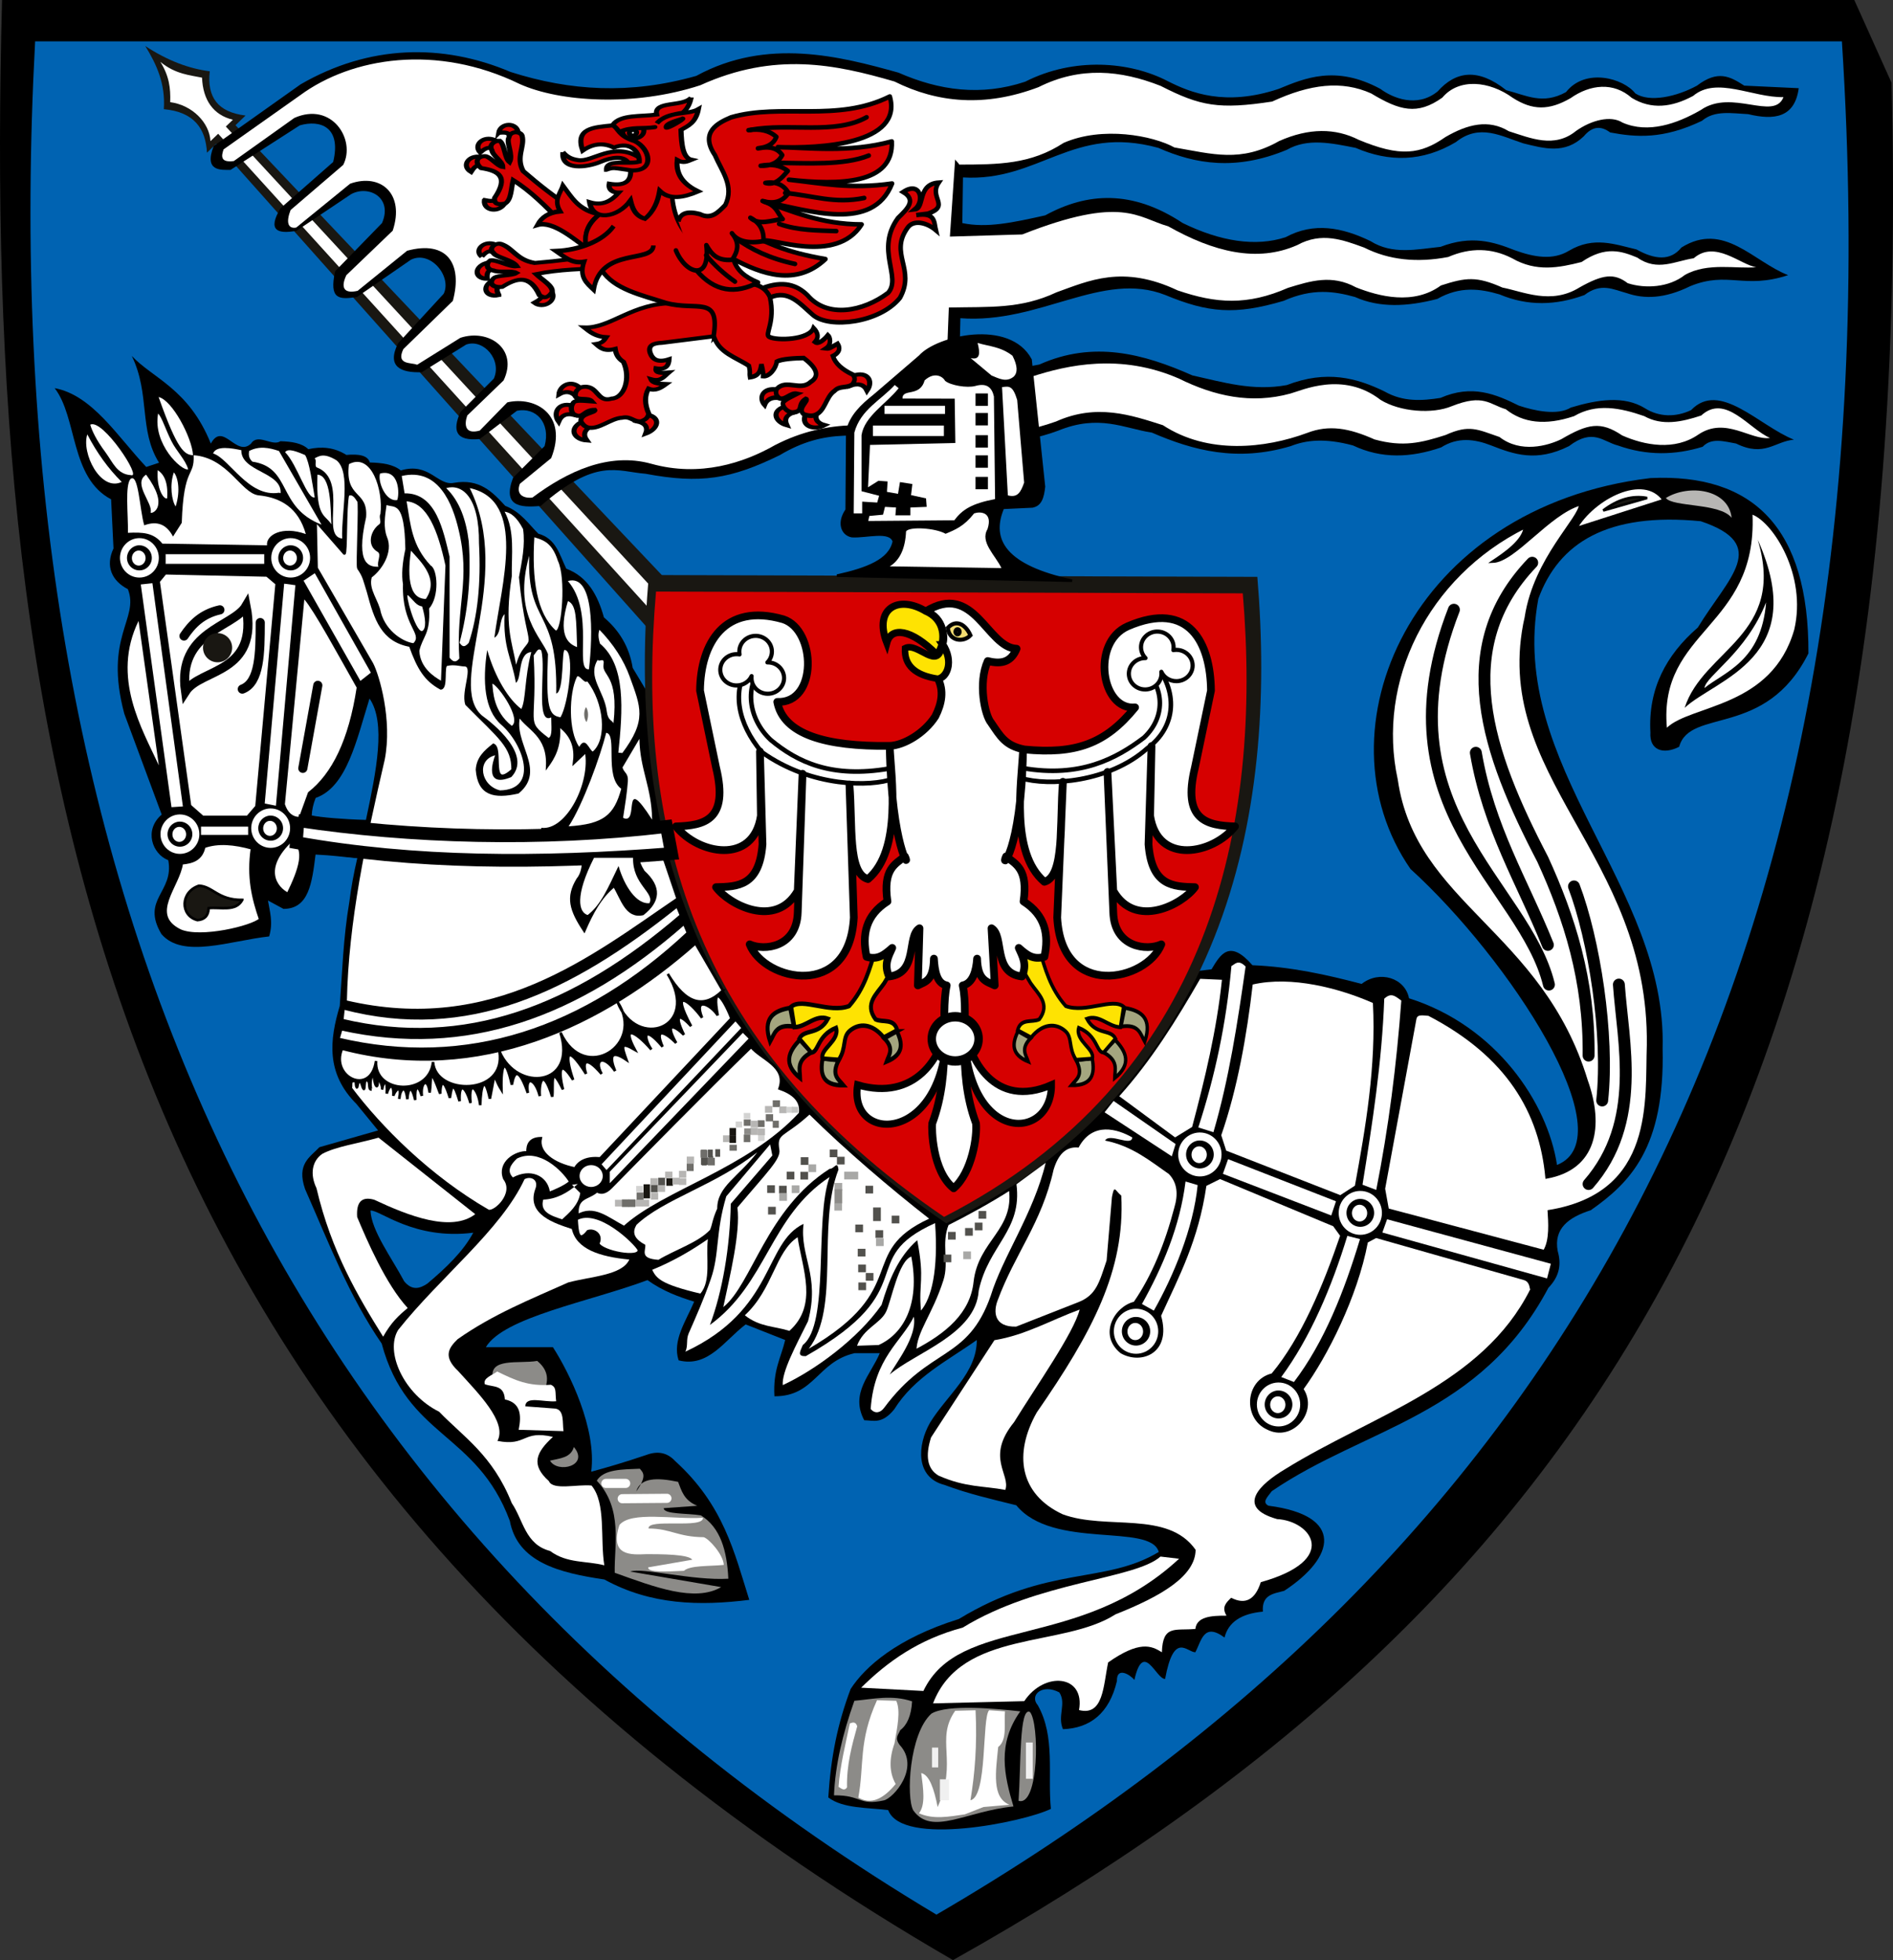 <?xml version="1.0" encoding="UTF-8" standalone="no"?> <!-- Created with Inkscape (http://www.inkscape.org/) --> <svg xmlns:inkscape="http://www.inkscape.org/namespaces/inkscape" xmlns:rdf="http://www.w3.org/1999/02/22-rdf-syntax-ns#" xmlns="http://www.w3.org/2000/svg" xmlns:cc="http://creativecommons.org/ns#" xmlns:dc="http://purl.org/dc/elements/1.1/" xmlns:sodipodi="http://sodipodi.sourceforge.net/DTD/sodipodi-0.dtd" id="svg2" sodipodi:docname="_svgclean2.svg" viewBox="0 0 733.73 759.59" sodipodi:version="0.32" inkscape:version="0.48.3.1 r9886"><rect x="0" y="0" width="733.73" height="759.59" fill="#333333" stroke="none"/><g id="g3110" transform="translate(-8.821 -5.786)"><g id="g2185" transform="translate(1.603)"><path id="path1308" inkscape:connector-curvature="0" sodipodi:nodetypes="ccccc" style="fill-rule:evenodd;fill:#000000" d="m8.013 5.788c-7.83 294.13 37.068 567.62 368.58 759.59 240.93-135.04 374.32-325.28 363.78-727.54l-14.43-32.052-717.93 0z"></path><path id="path2183" inkscape:connector-curvature="0" sodipodi:nodetypes="cccc" style="fill-rule:evenodd;fill:#0063b2" d="m20.833 21.813c-17.307 322.24 88.967 570.33 349.35 725.95 235.15-136.95 374.6-358.43 350.96-725.95l-700.31 0.003z"></path></g><g id="g3199" transform="translate(20)"><g id="g3195" transform="translate(843.38)"><path id="path3184" style="fill-rule:evenodd;fill:#191712" inkscape:connector-curvature="0" d="m-798.25 23.625c4.34 7.045 7.86 14.556 7.19 24.469 11.7 1.067 16.23 7.487 16.72 16.875l3.59-3.469 170.59 191.47 5.22-21.06-168.34-177.6 3.9-3.748c-10.81-1.305-15-7.16-13.87-17.156-7.99-0.996-16.29-4.074-25-9.781z"></path><path id="path3190" style="fill-rule:evenodd;fill:#ffffff" inkscape:connector-curvature="0" d="m-792.41 29.75c3.39 5.418 4.02 10.112 3.82 15.625 8.63 1.163 15.19 7.957 15.62 15.094l2.97-2.844 170.62 187.9 1.57-7.61-169.22-183.1 2.75-2.622c-7.63-1.824-11.63-7.697-11.97-16.313-4.52-0.963-10.3-1.283-16.16-6.125z"></path></g><path id="path2820" inkscape:connector-curvature="0" sodipodi:nodetypes="cccccccccccccccccccccccccccccccccccccccccccccccccccccccccccccccccccccccccccccccccccccccccccc" style="fill-rule:evenodd;fill:#000000" d="m487.61 63.838c-19.67 8.174-35.43 5.613-49.81-0.747-33.27-9.161-46.15 13.217-75.73 11.458l-0.25 17.686c9.45 2.007 19.62-0.192 32.13-2.99 16.27-8.908 33.73-9.981 53.31 2.99 14.66 7.152 28.29 9.255 39.86 5.48 10.96-5.946 21.92-3.801 32.88 1.494 8.58 5.401 17.93 3.181 27.15 2.241 12.06-4.615 20.5-1.97 28.64 1.25 7.6 2.76 14.9 4.07 21.18 0.25 9.63-5.688 17.79-2.45 26.15-0.5 7 3.9 13.09 4.62 17.44-0.75 16.44-10.246 27.87 5.54 41.35 10.71-17.1 5.63-23.33-1.65-37.87 4.24-10.05 4.95-17.91 5.07-24.66 2.74-5.15-1.38-10.02-4.2-16.44 0.74-10.96 4.01-21.92 4.38-32.88-0.25-7.54-2.22-15.3-3.26-24.16 1.75-11.51 3.01-22.35 3.53-31.88-0.75-7.99-2.21-16.39-3.51-27.65 1.49-18.95 5.61-29.29 4.6-45.83-2.24-24.44-9.67-48.63 11.31-79.47 8.97l-0.49 21.42c4.66 2.18 18.95-1.27 31.13-3.48 20.96-9.35 40.3-4.19 59.29 4.23 11.86 2.62 23.48 6.19 36.61 3.74 15.41-5.93 27.07-2.78 37.87 2.49 7.22 4.1 14.44 3.62 21.67 2.49 12.24-5.34 21.41-1.46 30.39 2.99 5.86 1.96 14.96 3.97 20.17 0.74 10.47-3.15 20.68-4.65 28.65 0.25 5.59 3.54 12.11 3.52 17.93 0.75 11.08-11.56 26.12 5.92 39.86 11.46-7.4 0.62-11.4 6.9-22.42 1.49-4.67-0.82-9.55-2.38-12.95 1.25-10.65 3.28-21.57 3.52-32.88-0.5-5.67-1.42-9.61-6.86-18.93 0.25-12.62 6.33-21.43 3.17-30.14-0.25-6.48-2.52-12.96-3.34-19.43 0.75-11.69 4.04-23.11 4.5-34.13-0.75-11.13-3-18.31-2.04-24.16 0.25-20.71 6.19-37.7 1.75-53.81-5.23-10.88-1.67-20.45-7.24-36.36-0.75-15.46 5.8-34.98 6.57-55.05 3.99-21.76-2.2-35.1-5.08-52.81 5.48-18.96 9.29-30.74 11.23-52.06 7.22-11.15-0.87-18.97-6.39-40.6 12.46-8.26 0.78-14.91 0.05-10.71-10.96l12.2-12.21c2.48-9.04-3.42-15.21-10.71-13.7l-14.45 10.96c-9.44 0.9-10.62-3.41-7.47-10.46l12.95-12.95c3.25-7.27-4-15.56-10.71-13.21l-17.19 10.71c-8.08 0.32-13.78-2.08-9.21-11.2l17.68-19.19c3.25-6.69-5.07-16.92-12.7-13.2l-20.92 14.45c-6.97 1.06-10.84 0.98-8.47-9.96l18.18-18.685c4.29-9.822-5.11-14.893-11.96-11.21l-21.17 14.199c-7.479 1.36-11.315-0.156-6.226-8.719l20.426-17.934c3.31-13.638-5.05-16.477-12.95-14.199l-26.828 17.256c-3.574-0.034-10.446 0.759-6.527-9.266l33.685-23.888c26.48-15.334 54.95-16.019 81.43-4.783 23.02 7.325 46.25 8.793 71.93 1.508 27.46-14.99 55.86-7.54 78.38-1.255 15.76 6.915 32.01 9.196 49.1 3.511 18.89-9.62 40.54-7.864 55.23-0.24 8.79 4.457 22.21 9.943 43.03 3.021 10.07-4.143 22.11-9.343 39.41-0.005 4.71 3.491 14.14 7.51 22.19 1.006 7.01-7.89 15.6-9.208 26.59-0.508 7.78 1.993 14.13 5.775 23.18 0.752 7.54-9.55 22.31-5.359 26.86 0.498 5.49 3.629 16.01 1.3 23.89-2.989 8.14-6.189 12.8-3.594 18.34-0.013l21.12 0.991c-1.54 11.428-9.49 12.497-19.61 10.055-6.36-0.304-13-1.602-17.87 2.56-15.18 7.298-25.68 6.392-35.63 4.529-3.41-2.553-6.81-2.585-10.21 1.495-7.37 7.077-15.41 4.696-23.42 2.74-8.56-2.757-16.97-7.839-26.15-0.498-12.96 7.717-25.91 7.803-38.86 2.242-9.31-1.853-18.64-3.868-26.66 0.747z"></path><path id="path2829" inkscape:connector-curvature="0" sodipodi:nodetypes="cccccccccccccccccccccccccccccccccccccccccccccccccccccccccccccccccccccccccccccccccccccccccccc" style="fill-rule:evenodd;fill:#ffffff" d="m617.58 174.53c8.64 3.83 20.32 6.07 29.6-0.39 10.52-7.01 20.21 2.41 27.7 1.36-8.22-3.53-17.28-17.28-26.66-8.69-7.61 2.52-15.12 4.11-22.09 0.24-9.31-3.24-18.52-5.08-27.19 0-11.15 3.77-19.85 2.62-26.47-2.67-6.34-1.88-8.61-6.07-20.88-1.21-7.61 3.2-20.16 2.22-27.68-2.43-14.54-11.26-30.52-3.61-34.96-2.43-15.12 4.15-29.38 1.01-43.21-5.83-22.69-9.86-43.18-5.23-57.06-0.72-9.25 2.65-22.02 4.6-33.26 3.08l1.17-29.88c15.82-0.35 27.79 0.66 41.75-5.9 12.42-4.43 25.66-10.8 46.88-0.76 14.96 5.12 26.99 5.97 42.86-0.97 8.67-2.65 16.9-5.3 26.37-0.17 8.75 3.47 22.25 7.01 32.88-0.75 9.7-3.13 13.75-3.65 23.85 0.82 8.05 1.55 18.84 6.8 29.9-0.07 9.05-5.1 13.47-5.58 18.64-1.63 6.81 2.21 15.97 1.68 22.15-3.18 8.79-5.01 20.1-2.26 27.68-3.03-6.01-0.8-15.93-10.689-24.24-3.45-7.18 1.05-14.08 5.24-21.85-0.25-6.09-2.54-12.34-4.64-21.61 1.7-8.76 2.21-17.55 3.97-26.95-1.45-7.93-4.06-16.19-4.2-24.76-0.49-12.13 2.32-23 1.17-32.54-3.64-8.25-2.992-16.47-6.175-25.98-0.97-15.59 6.9-32.48 2.6-50.01-7.285-11.88-3.361-17.75-12.13-56.57 3.157l-28.04 0.826 2.04-30.034c-0.32 0.162 1.83 1.978 1.51 2.14 15.26-0.034 27.78-0.077 40.49-8.399 15.03-6.607 34.61-2.86 42.98 1.752 14.9 2.548 25.66 5.953 40.59-2.48 11.61-5.153 21.81-5.043 30.83-0.486 16.19 6.771 23.92 5.665 33.67-1.089 8.51-4.943 16.66-7.004 24.52-2.238 8.42 2.668 17.66 6.752 26.08-0.118 5.89-4.154 13.42-6.161 18.02-3.209 9.92 4.319 21.03 0.467 30.3-4.882 12.06-8.379 28.38 4.376 32.07-5-12 0.238-25.9-8.168-35.03-0.469-8.26 4.449-16.19 5.372-23.8 0.757-7-6.207-16.09-5.276-23.74 0.142-8.33 4.776-14.71 4.763-22.39-0.171-9.01-6.551-20.84-7.734-27.27-0.072-9.74 6.933-16.56 5.018-27.6-1.627-11.34-5.088-23.61-3.674-38.36 3.156-20.63 3.147-27.84 1.789-43.22-6.07-15.49-6.108-31.2-7.609-47.34 0.486-20.67 7.821-39.06 6.168-55.84-2.185-23-6.702-46.53-11.592-75.27 1.456-25.8 8.428-54.63 6.411-69.92-0.456-32.21-15.709-65.11-10.425-85.22 4.37l-29.627 20.94c-0.815 2.414-1.438 5.218 3.981 4.515l23.456-16.715c14.57-6.431 23.94 8.47 18.94 18.21l-20.39 17.481c-1.777 4.526-1.18 7.409 2.18 6.798l20.88-16.996c11.84-4.223 21.3 3.906 16.51 18.21l-17.96 17.235c-2.15 4.54-1.26 7.36 4.37 6.07l19.18-15.54c15.44-4.154 21.61 4.98 17.72 19.43l-19.18 18.69c-3 6.24 3.07 5.1 5.34 6.07l16.75-10.44c10.93-3.61 22.59 4.29 16.76 16.51l-14.09 13.6c-1.19 3.46-0.97 7.47 4.86 5.83l10.68-10.93c10.79-2.53 23.66 4.76 17 21.61l-12.14 9.95c-1.57 4.11 1.28 5.74 4.86 5.34 13.52-10.13 29.63-17.67 46.05-13.11 18.93 5.28 35.88-0.33 47.95-7.21 21-10.81 40.07-8.1 57.25-4.93 16.99 1.88 33.17 2.33 51.72-4.24 15.67-7.04 29.04-2.52 41.42 1.44 17.53 11.46 39.65 9 55.88 3 8.5-3.3 16.35-1.86 26.12 2.51 11.09 3.07 18.16 1.3 27.56-1.71 9.23-4.18 12.33-2.16 20.91 0.78 8.18 6.35 18.68 3.4 23.92 0.85 10.31-6.01 15.25-7.1 23.62-1.46z"></path><g id="g3134"><g id="g2263" style="stroke-width:7.997" transform="matrix(.247 -.03 .025 .195 340.6 21.522)"><path id="path2257" inkscape:connector-curvature="0" sodipodi:nodetypes="cccc" style="fill-rule:evenodd;stroke:#000000;stroke-width:7.997;fill:#d60000" d="m-682.57 117.41c6.87-5.72 13.46-9.76 18.61-4.98l9.46-12.908c-15.9-17.078-38.33-1.264-28.07 17.888z"></path><path id="path2255" inkscape:connector-curvature="0" sodipodi:nodetypes="cccc" style="fill-rule:evenodd;stroke:#000000;stroke-width:7.997;fill:#d60000" d="m-650.07 83.262c8.22 0.115 15.23 1.237 15.85 7.687l14.42-3.363c-0.49-21.533-25.61-23.922-30.27-4.324z"></path><path id="path2259" inkscape:connector-curvature="0" sodipodi:nodetypes="cccc" style="fill-rule:evenodd;stroke:#000000;stroke-width:7.997;fill:#d60000" d="m-700.51 153.21c4.93-7.45 10.08-13.22 16.39-10.12l5.35-15.09c-20.15-11.77-37.08 9.83-21.74 25.21z"></path><path id="path2261" inkscape:connector-curvature="0" sodipodi:nodetypes="cccc" style="fill-rule:evenodd;stroke:#000000;stroke-width:7.997;fill:#d60000" d="m-685.41 211.49c8.2 3.56 15.66 5.58 19.26-0.46l12.71 9.72c-10.44 20.86-36.42 12.01-31.97-9.26z"></path><path id="path2774" inkscape:connector-curvature="0" sodipodi:nodetypes="ccccccccccccccc" style="fill-rule:evenodd;stroke:#000000;stroke-width:7.997;fill:#d60000" d="m-553.02 246.62-20.66 22.1c-17.96-29.62-38.04-63.46-63.42-89.37-5.04 16.34-6.35 37.28-16.81 43.73-10.16 1.05-17.92-0.54-15.38-13.46 26.71-38.25 11.55-52.16-14.89-61.5-9.07-11.69-5.03-23.56 7.68-22.58 8.32 1.17 17.88 22.83 25.95 25.47 0.96-11.21-13.19-24-13.45-35.08-4.43-11.95 6.67-18.662 13.93-16.813 7.2 8.333 3.9 34.883 11.05 44.203 7.23-13.5-1.67-39.66 3.84-48.527 2.71-12.577 18.86-10.37 20.66-0.481 2.51 22.228-14.4 40.398-5.28 69.668 21.16 29.75 43.07 58 66.78 82.64z"></path></g><g id="g2270" style="stroke-width:8.187" transform="matrix(.146 -.167 .199 .093 253.94 -11.07)"><path id="path2272" inkscape:connector-curvature="0" sodipodi:nodetypes="cccc" style="fill-rule:evenodd;stroke:#000000;stroke-width:8.187;fill:#d60000" d="m-682.57 117.41c6.87-5.72 13.46-9.76 18.61-4.98l9.46-12.908c-15.9-17.078-38.33-1.264-28.07 17.888z"></path><path id="path2274" inkscape:connector-curvature="0" sodipodi:nodetypes="cccc" style="fill-rule:evenodd;stroke:#000000;stroke-width:8.187;fill:#d60000" d="m-650.07 83.262c8.22 0.115 15.23 1.237 15.85 7.687l14.42-3.363c-0.49-21.533-25.61-23.922-30.27-4.324z"></path><path id="path2276" inkscape:connector-curvature="0" sodipodi:nodetypes="cccc" style="fill-rule:evenodd;stroke:#000000;stroke-width:8.187;fill:#d60000" d="m-700.51 153.21c4.93-7.45 10.08-13.22 16.39-10.12l5.35-15.09c-20.15-11.77-37.08 9.83-21.74 25.21z"></path><path id="path2278" inkscape:connector-curvature="0" sodipodi:nodetypes="cccc" style="fill-rule:evenodd;stroke:#000000;stroke-width:8.187;fill:#d60000" d="m-685.41 211.49c8.2 3.56 15.66 5.58 19.26-0.46l12.71 9.72c-10.44 20.86-36.42 12.01-31.97-9.26z"></path><path id="path2280" inkscape:connector-curvature="0" sodipodi:nodetypes="ccccccccccccccc" style="fill-rule:evenodd;stroke:#000000;stroke-width:8.187;fill:#d60000" d="m-553.02 246.62-20.66 22.1c-17.96-29.62-38.04-63.46-63.42-89.37-5.04 16.34-6.35 37.28-16.81 43.73-10.16 1.05-17.92-0.54-15.38-13.46 26.71-38.25 11.55-52.16-14.89-61.5-9.07-11.69-5.03-23.56 7.68-22.58 8.32 1.17 17.88 22.83 25.95 25.47 0.96-11.21-13.19-24-13.45-35.08-4.43-11.95 6.67-18.662 13.93-16.813 7.2 8.333 3.9 34.883 11.05 44.203 7.23-13.5-1.67-39.66 3.84-48.527 2.71-12.577 18.86-10.37 20.66-0.481 2.51 22.228-14.4 40.398-5.28 69.668 21.16 29.75 43.07 58 66.78 82.64z"></path></g><path id="path2303" inkscape:connector-curvature="0" sodipodi:nodetypes="cccccc" style="fill-rule:evenodd;stroke:#000000;stroke-width:1.772;fill:#d60000" d="m221.42 88.797c-4.84 3.251-6.36 7.668-5.39 12.963-4-2.612-12.77-10.642-18.92-8.82 1.55-2.827 4.21-4.802 8.82-5.265-2.63-4.406 0.04-6.9 1.08-9.982 3.46 4.581 6.05 9.729 14.41 11.104z"></path><g id="g2320" style="stroke-width:7.997" transform="matrix(.247 -.03 .025 .195 340.6 21.522)"><path id="path2307" inkscape:connector-curvature="0" sodipodi:nodetypes="cccc" style="fill-rule:evenodd;stroke:#000000;stroke-width:7.997;fill:#d60000" d="m-575.25 601.25c-11.6-18.18-30.73-9.42-33.64 8.41 10.73-5.74 18.99-3.12 25.23 6.39l8.41-14.8z"></path><g id="g2315" style="stroke-width:7.997"><path id="path2309" inkscape:connector-curvature="0" sodipodi:nodetypes="cccc" style="fill-rule:evenodd;stroke:#000000;stroke-width:7.997;fill:#d60000" d="m-591.66 633.89c-19.86-9.34-30.66 10.69-22.97 28.84 5.59-11.99 13.89-14.79 24.42-10.01l-1.45-18.83z"></path><path id="path2311" inkscape:connector-curvature="0" sodipodi:nodetypes="cccc" style="fill-rule:evenodd;stroke:#000000;stroke-width:7.997;fill:#d60000" d="m-580.98 669.52c-20.15 10.95-12.42 32.13 6.2 36.69-5.21-11.94-1.78-20.58 8.78-26.49l-14.98-10.2z"></path><path id="path2313" inkscape:connector-curvature="0" sodipodi:nodetypes="cccc" style="fill-rule:evenodd;stroke:#000000;stroke-width:7.997;fill:#d60000" d="m-476.74 669.69c22.25 9.62 14.36 31.41-5.83 37.24 5.38-12.34 1.41-20.77-10.25-25.99l16.08-11.25z"></path></g><path id="path2305" inkscape:connector-curvature="0" sodipodi:nodetypes="cccccccccccccccccccccccccccccc" style="fill-rule:evenodd;stroke:#000000;stroke-width:7.997;fill:#d60000" d="m-356.07 532.56 8-30.73c2.51-15.77-3.81-27.86-21.72-35.12l-42.79-8.31c-64.24-11.18-102.77 34.18-143.7 26.19 7.95 10.25 15.7 20.65 31.94 24.27-3.55 5.27-7.06 10.57-17.25 10.85 5.88 8.39 11.28 17.26 28.74 14.06 0.19 9.15 1.62 18.3 10.22 27.46 8.52 33.21-5.75 70.89-25.55 68.97-25.09 5.54-17.46-33.61-45.34-29.37-6.57 3.16-10.46 8.33-10.22 16.6 2.91 9.38 19.63 3.93 24.71 13.71-11.93-2.91-26.77-8.28-29.95-0.77-3.63 4.83-5.16 14.77-1.2 21.1 14.05 13.57 15.16-6.15 33.46-3.31 3.3 6.39-24.29 3.06-23.51 19.89 1.98 4.74 3.92 9.49 9.04 12.66 16.58 8.57 37.31-12.34 55.46-10.55 13.75-1.78 16.2 11.39 28.63 11.45 5.1-2.05 10.49-3.16 13.27-12.96-4.64-20.06-2.9-36.3 4.52-49.13 10.47 7.14 19.43 1.43 28.33-4.82-9.98-2.12-20.42-3.82-22.61-12.96 14.83 7.92 20.94-2.55 28.94-9.04-10.79-0.57-21.53-1.17-18.99-11.16 14.71 5.67 20.1-2.04 22.01-14.77-18.35 4.63-25.71-3.38-28.04-17.18-2.05-15.35 7.38-18 20.5-16.58l83.1-0.45z"></path></g><path id="path2330" inkscape:connector-curvature="0" sodipodi:nodetypes="cccc" style="fill-rule:evenodd;stroke:#000000;stroke-width:1.772;fill:#d60000" d="m289.69 156.77c-5.23-0.74-7.09 3.22-4.49 6.02 0.9-2.33 2.82-3.18 5.59-2.82l-1.1-3.2z"></path><g id="g2332" style="stroke-width:7.997" transform="matrix(.177 -.146 .175 .133 286.61 -7.284)"><path id="path2334" inkscape:connector-curvature="0" sodipodi:nodetypes="cccc" style="fill-rule:evenodd;stroke:#000000;stroke-width:7.997;fill:#d60000" d="m-591.66 633.89c-19.86-9.34-30.66 10.69-22.97 28.84 5.59-11.99 13.89-14.79 24.42-10.01l-1.45-18.83z"></path><path id="path2336" inkscape:connector-curvature="0" sodipodi:nodetypes="cccc" style="fill-rule:evenodd;stroke:#000000;stroke-width:7.997;fill:#d60000" d="m-580.98 669.52c-20.15 10.95-12.42 32.13 6.2 36.69-5.21-11.94-1.78-20.58 8.78-26.49l-14.98-10.2z"></path><path id="path2338" inkscape:connector-curvature="0" sodipodi:nodetypes="cccc" style="fill-rule:evenodd;stroke:#000000;stroke-width:7.997;fill:#d60000" d="m-476.74 669.69c22.25 9.62 14.36 31.41-5.83 37.24 5.38-12.34 1.41-20.77-10.25-25.99l16.08-11.25z"></path></g><path id="path2366" inkscape:connector-curvature="0" sodipodi:nodetypes="ccccccccccccscc" style="fill-rule:evenodd;stroke:#000000;stroke-width:1.772;fill:#d60000" d="m284.27 117.48c8.1-3.06 13.49-1.29 17.59 2.77 7.65 8.97 21.54 6.31 31.19-0.97 5.39-6.05-5.1-16.67 3.82-28.984 3.5-3.45 7.36-6.911 2.02-10.111 6.64-4.397 8.46 3.419 4.53 6.729 3.94-0.397 0.79-9.778 9.23-10.351-3.93 5.815 4.65 8.933-4.15 12.028l-4.53 0.544c7.54-1.18 6.85 2.776 7.58 5.845-3.5-2.968-8.6-4.195-10.92-0.978-7.33 10.118 3.22 16.018-2.99 27.218-7.79 9.73-27.43 12.04-33.72 6.63-5.17-4.45-9.42-9.87-16.57-6.8l-3.08-3.57z"></path><path id="path2340" inkscape:connector-curvature="0" sodipodi:nodetypes="cccccccccccccccccccccccccccccccccc" style="fill-rule:evenodd;stroke:#000000;stroke-width:1.772;fill:#d60000" d="m280.52 115.8c-3.35-2.59-9.15-8.53-12.35-10.18-5.28-3.27-17.07-6.548-18.76-23.05 0.29-7.232-20.22-2.147-28.29 6.308-12.5 10.19 0.87 21.522 0.86 21.502 4.85 7.53 15.23 9.65 24.89 12.8 12.15 3.33 21.01-3.17 18.57 12.75 1.89 6.57 8.6 8.28 13.67 11.63 0.68 2.99 0.09 2.25 0.44 4.42 3.6-0.52 3.93-2.44 4.4-5.03 0.29 1.22 0.78 2.9 0.65 4.62 2.5 0.26 5.02-3.13 5.28-5.63 1.84-1.07 7.33-1.36 10.46-1.4 5.65 4.24 5.93 7.22 2.74 9.23-4.04 3.79-9.36-1.21-13.16 2.69-0.61 1.38-0.39 2.64 1.09 3.7 2.16 0.83 4.16-2.33 6.77-1.77-2.62 1.35-6.18 2.8-5.44 4.26 0.2 1.18 1.67 2.73 3.47 3 4.86-0.24 1.62-3.04 5.35-5.32 1.7 0.37-3.76 3.94-0.69 6.08 1.18 0.34 2.35 0.69 3.81 0.37 4.44-1.28 4.46-7.09 7.98-9.49 2.13-2.24 4.86-0.84 7.08-2.65 0.54-1.02 1.3-1.95 0.08-3.66-4.32-2-6.85-4.42-7.78-7.21 2.99-1.53 2.74-3.4 1.84-4.79-2.13 1.17-3.11 2.04-4.51 1.84 2.25-1.47 1.67-4.36 0.75-5.18-1.37 1.71-3.68 3.72-5.01 2.7 1.47-1.72 1.33-3.47-0.55-5.44-1.78 4.67-14.28 4.97-17.1 3.47-2.18-0.79 2.45-5.54 0.17-15.52-1.22-2.7-3.45-4.4-6.71-5.05z"></path><path id="path2348" inkscape:connector-curvature="0" sodipodi:nodetypes="ccccc" style="fill-rule:evenodd;stroke:#000000;stroke-width:1.772;fill:#d60000" d="m226.68 93.392c-4.13 5.838-13.4 9.308-22.3 9.698 3.16 2.19 6.01 4.95 10.8 4.17-1.99 5.93 1.05 8.23 3.74 10.79 2.73-16.64 23.02-10.04 23.15-17.14"></path><path id="path2352" inkscape:connector-curvature="0" sodipodi:nodetypes="ccccccccccccccccc" style="stroke-linejoin:round;fill-rule:evenodd;stroke:#000000;stroke-width:1.772;fill:#d60000" d="m251.77 91.635c0.65-3.199 3.43-4.156 8.34-2.871 4.4 2.251 7.1-0.705 9.84-3.52 3.59-7.344-1.38-13.132-4.03-19.341-5.97-8.915 1.15-12.473 6.26-14.64 19.26-5.632 41.07 2.147 61.53-8.096 5.25 18.549-27.23 20.26-43.41 19.641 11.41 0.141 27.69 2.311 44.17-2.221 0.84 16.626-20.24 17.04-39.86 14.834 12.32 1.354 23.91 3.801 39.98 1.478-7.46 18.989-32.17 10.47-49.53 7.062 10.46 3.529 21.95 8.789 37.73 8.786-9.99 15.793-35.67 4.777-38.08 6.421 2.57 0.715 7.58 4.162 24.06 7.022-11.39 10.74-24.79 5.76-35.68-0.02 1.23 4.26 4.36 6.96 9.54 9.08-8.69 4.56-16.76 3.74-23.94-4.78"></path><path id="path2350" inkscape:connector-curvature="0" sodipodi:nodetypes="cccccccccccccccc" style="stroke-linejoin:round;stroke:#000000;stroke-width:1.772;stroke-linecap:round;fill:none" d="m250.81 102.83c3.78 9.23 13.46 12.19 11.8-2.04 1.88 3.21 3.96 6.23 10.01 5.67 2.14-3.18 3.07-6.5-0.11-10.286 2.2 3.161 6.37 4.086 12.25 3.059 0.21-4.056-1.36-7.147-5.1-9.066 3.34 3.131 8.19 0.94 12.53 0.529-2.18-2.284-2-5.246-7.81-7.025 4.14 1.223 7.61 0.487 10.09-3.082-1.75-2.992-4.54-4.574-9-3.917 3.94 1.096 6.29-1.869 8.71-4.633-2.87-2.302-6.46-2.767-10.53-2.015 4.04 0.151 6.82-1.246 8.37-4.126-1.79-2.699-4.93-3.571-9.42-2.616 3.87-0.379 6.18-1.919 7.15-4.447-2.73-2.463-6.37-3.263-10.81-2.607"></path><path id="path2354" inkscape:connector-curvature="0" sodipodi:nodetypes="cc" style="stroke:#000000;stroke-width:1.772;stroke-linecap:round;fill:none" d="m279.72 56.135c14.84-2.818 32.67 2.009 44.99-4.909"></path><path id="path2356" inkscape:connector-curvature="0" sodipodi:nodetypes="cc" style="stroke:#000000;stroke-width:1.772;stroke-linecap:round;fill:none" d="m289.93 68.89c11.08 0.079 26.03 1.106 35.63-2.83"></path><path id="path2358" inkscape:connector-curvature="0" sodipodi:nodetypes="cc" style="stroke:#000000;stroke-width:1.772;stroke-linecap:round;fill:none" d="m293.15 80.575c10.9 0.985 19.11 4.323 30.63 1.928"></path><path id="path2360" inkscape:connector-curvature="0" sodipodi:nodetypes="cc" style="stroke:#000000;stroke-width:1.772;stroke-linecap:round;fill:none" d="m290.8 92.543c7.18 2.624 15.27 2.541 22.16 2.804"></path><path id="path2362" inkscape:connector-curvature="0" sodipodi:nodetypes="cc" style="stroke:#000000;stroke-width:1.772;stroke-linecap:round;fill:none" d="m274.04 98.165c6.04 4.285 12.93 7.755 22.91 9.905"></path><path id="path2364" inkscape:connector-curvature="0" sodipodi:nodetypes="cc" style="stroke:#000000;stroke-width:1.772;stroke-linecap:round;fill:none" d="m262.52 104.71c3.24 3.88 6.99 7.27 11.17 10.21"></path><g id="g2291" style="stroke-width:7.997" transform="matrix(.247 -.03 .025 .195 340.6 21.522)"><path id="path2282" inkscape:connector-curvature="0" sodipodi:nodetypes="ccccccccccccccccccc" style="fill-rule:evenodd;stroke:#000000;stroke-width:7.997;fill:#d60000" d="m-345.71 60.167c-15.12 16.676-58.49-3.171-56.7 24.891-24.86 0.627-56.07-9.209-69.83 9.68 4.15 10.602 8.22 21.252 17.28 29.042 20.03 11.76 48.71 62.51 1.38 64.3-1.43 24.1-14.84 28.71-35.71 21.13-3 12.06 4.31 18.37 12.9 19.66-12.8 14-27.08 22.79-47.02 11.76 0.86 38.46 39.98 37.98 63.61 6.22 1.43 15.66 3.79 30.83 18.67 39.41 15.72-12.87 23.37-31.12 28.35-51.16 13.53 20.64 35.18 19.1 59.46 10.37-19.39-16.05-31.98-35.99-26.27-66.38 8.82 8.18 15.39 5.06 22.12 2.77-13.03-5.49-12.49-31.92-10.37-60.85 11.78-6.39 24.19-10.14 31.12-36.643-18.09 9.737-46.5-4.667-67.07 17.973 9.11-11.437 27.9-14.255 41.92-14.568 9.54-7.767 13.23-17.554 16.16-27.605z"></path><g id="g2284" style="stroke-width:7.997"><path id="path2243" sodipodi:rx="5.6454797" sodipodi:ry="5.5043426" style="stroke-linejoin:round;stroke:#000000;stroke-width:7.997;stroke-linecap:round;fill:#ffffff" sodipodi:type="arc" d="m-436.96 115.07c0 3.04-2.528 5.504-5.646 5.504s-5.646-2.464-5.646-5.504c0-3.04 2.528-5.504 5.646-5.504s5.646 2.464 5.646 5.504z" sodipodi:cy="115.07141" sodipodi:cx="-442.60562"></path><path id="path2245" inkscape:connector-curvature="0" sodipodi:nodetypes="cc" style="stroke:#000000;stroke-width:7.997;stroke-linecap:round;fill:none" d="m-458.41 110.13c-2.14 21.66 34.95 23.28 33.02 0"></path><path id="path2811" inkscape:connector-curvature="0" sodipodi:nodetypes="cc" style="stroke:#000000;stroke-width:7.997;stroke-linecap:round;fill:none" d="m-462.36 109.85c18.77-7.46 35.41 0.24 54.76-0.57"></path><path id="path2813" style="stroke:#000000;stroke-width:7.997;fill:none" inkscape:connector-curvature="0" d="m-389.54 112.11z"></path><path id="path2815" inkscape:connector-curvature="0" sodipodi:nodetypes="ccc" style="fill-rule:evenodd;stroke:#000000;stroke-width:7.997;fill:#000000" d="m-390.1 112.67c-1.24-9.05 22.65-11.67 27.1-13.547 2.8 1.397-26.66 17.467-27.1 13.547z"></path></g><g id="g2239" style="stroke-width:7.997"><path id="path2237" inkscape:connector-curvature="0" sodipodi:nodetypes="cccccsc" style="fill-rule:evenodd;stroke:#000000;stroke-width:7.997;fill:#d60000" d="m-554.67 136.38c4.11 7.87 9.58 15.11 22.02 19.2 21.69 7.85 58.03-28.58 94.84 9.31l0.57 9.88-18.35-1.69c-5.53-15.77-24.69-15.46-42.64-8.88-21.81 8-63.34 8.65-56.44-27.82z"></path><path id="path2235" inkscape:connector-curvature="0" sodipodi:nodetypes="cccccccc" style="fill-rule:evenodd;stroke:#000000;stroke-width:7.997;fill:#d60000" d="m-490.83 181.05c11.94-3.34 11.18-1.86 38.65 7.31 36.34 7.89 33.11-38.16 10.94-56.34-25.03-14.13-22.04-28.52-30.96-36.241-30.63-0.86-59.24-3.561-51.59 42.281 16.6-11 33.3-11.48 48.72 1.43 29.03-9.5 38.93 17.35 36.55 33.68-18.26 3.21-50.88-13.88-52.31 7.88z"></path></g></g></g></g><path id="path2457" inkscape:connector-curvature="0" sodipodi:nodetypes="ccccccccccccccccccccccccccccccccccccccccccccccccccccccccccccccccccccccccccccccccccccccccccccccccccccccccc" style="fill-rule:evenodd;fill:#000000" d="m494.27 379.84c15.01 0.61 28.78 3.69 42.32 7.24 6.93-5.43 16.82-2.34 18.37 5.57 33.85 10.71 53.69 40.53 57.36 64.59 26.88-10.71-18.64-80.03-56.8-114.71-37.06-53.5 0.04-140.38 93-151.47 39.9-1.89 61.44 19.34 61.25 67.94-16.56 33.06-45.94 20.92-50.11 36.19-6.22 3.17-11.59 1.27-11.14-5.56-0.93-16.69 5.95-29.91 18.38-40.66 11.76-19.36 28.32-32.08 1.11-41.2-36.09-3.51-55.02 8.35-62.93 30.07-11.99 64.98 49.94 111.22 48.17 174.3 0.9 38.46-12.65 51.96-27.84 62.64-8.69 2.77-14.47 7.2-12.81 15.88 1.35 4.73 0.95 9.46-3.62 14.2-26.45 49.78-70.88 54.01-107.2 78.79-1.47 2.05-4.04 4.29-1.3 5.64 29.65 3.84 25.84 20.05 6.11 32.98-4.05 1.12-8.77 1.4-8.27 8.07-8.32 0.76-13.38 4.03-14.87 10.04-8.09-5.99-8.93 1.28-11.32 5.71-3.24-0.01-8.29-8.23-11.71 10.33-3.5 0.16-8.4-15.23-11.91 0.4-1.53-1.99-6.93-5.35-6.77 0.43-2.95 12.56-10.45 18.27-20.91 18.65-2.25-5.17 1.43-9.91-1.41-14.26-6.6-3.51-11.76 1.08-8.34 4.98 6.9 12.33 3.73 26.72 5.07 40.15-10.36 5.12-57.7 14.79-63.06 0.48-7.85-0.99-17.59-0.57-23.22-4.9 1-15.69 3.54-28.4 8.66-42.03 5.59-8.62 17.98-19.66 41.92-27.11 34.68-21.04 56.52-13.35 77.51-25.99-3.17-11.35-41.02-0.75-55.23-18.1-9.28-2.31-18.56-4.4-27.84-7.89-11.25-2.86-10.61-15.32-5.57-24.13 6.45-10.53 18.22-19.3 18.1-32.02-11.34 8.08-24.12 14.25-32.03 26.91-4.74 5.8-8.02 4.24-11.6 4.18-5.58-10.56 2.59-17.68 6.03-25.99h-9.74c-14.5 3.31-15.48 16.79-31.09 16.71-0.59-10.24 2.55-14.89 4.17-21.81l-15.31-6.04c-8.12 6.09-14.48 16.87-25.99 13.92-2.54-7.58 2.8-15.16 6.03-22.74-6.03-1.87-12.06-4.04-18.1-8.35-22.34 8.35-55.73 14.33-62.65 25.99h25.99c6.45 10 17.02 31.63 14.85 48.26 6.1-1.65 12.79-3.6 21.35-6.49 4.31-1.63 8.06-1 11.14 2.32 18.87 17.1 23 35.54 28.77 53.83-19.22 2.39-38.16 2.01-56.15-7.89-17.65-2.61-33.66-6.71-36.67-22.74-12.81-34.46-39.87-32.2-49.65-68.68-12.57-18.18-20.64-39.36-29.7-59.87-3.38-9.77 1.88-12.35 5.56-16.24l22.74-6.5-8.35-10.21c-11.96-11.93-10.44-24.9-6.5-38.05 0.98-13.33 1.33-26.34 3.72-40.38 0.65-5.4 1.75-11.21 3.06-16.87-6.78-0.6-9.07-1.05-16.17-1.4-1.37 10.92-2.56 21.05-12.42 21.06l-6.03-3.25c0.7 4.36 2.09 8.39 0.46 13.92-15.091 1.64-33.474 8.77-41.764-0.93-8.017-13.58 5.012-16.12 2.669-28.6-6.242-2.44-9.522-11.7-2.551-17.69l-14.504-39.1c-8.011-30.06 5.961-36.66 1.392-48.26-6.195-3.2-8.822-8.82-5.569-15.78l-0.928-19.03c-15.927-8.39-13.023-31.64-21.883-43.09 14.625 2.74 24.303 18.68 35.508 30.55l4.954-1.65c-7.938-12.69-3.339-26.53-10.556-41.37 8.085 8.64 22.089 12.72 30.628 33.96 4.779-8.7 9.814 5.47 15.594 0 2.63-4.18 8.22 1.26 11.38-0.92 4.32 0.13 8.3 0.7 10.81 3.09 5.12-1.14 10.08-0.74 14.75 2.23 4.86-0.45 8.34 0.17 9.09 2.92 4.74 0.11 9.09 0.7 12.01 3.08 11.11-3.3 14.23 6.08 20.58 4.81 9.87-1.74 14.95 3.49 19.9 8.92 6.12 2.32 9.4 7.47 12.86 10.8 6.91 1.88 8.2 8.24 10.81 13.55 8.3 3.12 12.2 10.3 14.58 18.87 5.89 5 9.84 11.36 11.15 19.56l5.66 9.43c57.53 139.43 75.02 124.85 218.71 107.38 3.5-5.87 6.99-11.77 15.85-1.57zm-364.62-58.04c3.09 0.7 12.25 1.5 21.01 1.72 4.08-19.15 7.8-37.65 1.39-47.03-5.03 16.07-8.76 34.29-20.88 38.52-0.99 2.5-1.43 4.73-1.52 6.79zm62.61 161.69c-3.88 7.25-10.5 13.59-17.77 19.71-3 2.04-6 2.77-9-0.86-5-9.35-12.71-19.61-13.07-27.42 3.46-0.43 16.82 11.53 39.84 8.57z"></path><g id="g2683" transform="translate(-2.714,3.245)"><g id="g2186" transform="translate(808.36)"><path id="path1307" inkscape:connector-curvature="0" sodipodi:nodetypes="cccc" style="fill-rule:evenodd;fill:#191712" d="m-545.34 225.38 235.86 0.71c7.85 93.47-12.28 195.47-120.07 250.87-103.32-70.24-123.73-158.68-115.79-251.58z"></path><path id="path2182" inkscape:connector-curvature="0" sodipodi:nodetypes="cccc" style="fill-rule:evenodd;fill:#d60000" d="m-542.55 231.79 227.43 0.69c7.56 90.03-11.85 188.28-115.78 241.64-99.63-67.65-119.31-152.84-111.65-242.33z"></path></g><g id="g3174" transform="matrix(.615 0 0 .686 145.85 202.56)"><path id="path3128" inkscape:connector-curvature="0" sodipodi:nodetypes="cccc" style="fill-rule:evenodd;stroke:#000000;stroke-width:2.491;fill:#a4a67f" d="m279.57 277.79 2.38 10.57c-11.42-1.65-12.21 4.14-15 8.53-4.87-13.31 2.14-17.52 12.62-19.1z"></path><path id="path3130" inkscape:connector-curvature="0" sodipodi:nodetypes="cccc" style="fill-rule:evenodd;stroke:#000000;stroke-width:2.491;fill:#a4a67f" d="m285.69 295.87 7.38 7c-9.73 4.73-7.32 9.67-7.18 14.58-10.75-7.84-7.51-14.83-0.2-21.58z"></path><path id="path3132" inkscape:connector-curvature="0" sodipodi:nodetypes="cccc" style="fill-rule:evenodd;stroke:#000000;stroke-width:2.491;fill:#a4a67f" d="m300.05 306.38 10.12 1.01c-4.93 8.55-0.02 10.75 3.04 14.15-13.3 0.2-14.92-6.49-13.16-15.16z"></path><path id="path3134" inkscape:connector-curvature="0" sodipodi:nodetypes="cccc" style="fill-rule:evenodd;stroke:#000000;stroke-width:2.491;fill:#a4a67f" d="m346.84 291.01-7.87 3.99c6.29 5.85 2.94 9.26 1.41 13.13 10.75-3.93 10.24-10.18 6.46-17.12z"></path><path id="path2253" inkscape:connector-curvature="0" sodipodi:nodetypes="cccccccccccscccccc" style="fill-rule:evenodd;stroke:#000000;stroke-width:2.491;fill:#fee302" d="m344.68 242.34-11.25 2.38c-3.7 10.95-6.85 21.98-16.7 32.05-12.53 4.18-29.46-4.91-36.48 0.34l2.04 11.59c7.72-0.26 13.26-7.37 21.14-4.77-5.69 9.53-14.96 5.59-18.07 11.25l7.5 7.84c4.71 0.01 3.65-9.59 15.68-13.97 2.41 7.29-10.39 12.04-8.52 17.38l10.23 0.68c4.99-6.79 2.07-12.58 6.84-16.3 5.89-4.59 14.26-4.31 21.46 3.69l8.52-4.09c-2.07-6.99-9.06-4.16-13.64-6.14-7.29-8.77 0.73-14.26 5.46-20.45l8.52-12.96-2.73-8.52z"></path></g><g id="g3167" transform="matrix(.615 0 0 .686 145.85 202.56)"><path id="path3147" inkscape:connector-curvature="0" sodipodi:nodetypes="cccc" style="fill-rule:evenodd;stroke:#000000;stroke-width:2.137;fill:#a4a67f" d="m490.46 277.79-2.39 10.57c11.43-1.65 12.21 4.14 15 8.53 4.88-13.31-2.14-17.52-12.61-19.1z"></path><path id="path3149" inkscape:connector-curvature="0" sodipodi:nodetypes="cccc" style="fill-rule:evenodd;stroke:#000000;stroke-width:2.137;fill:#a4a67f" d="m484.34 295.87-7.39 7c9.74 4.73 7.32 9.67 7.18 14.58 10.75-7.84 7.51-14.83 0.21-21.58z"></path><path id="path3151" inkscape:connector-curvature="0" sodipodi:nodetypes="cccc" style="fill-rule:evenodd;stroke:#000000;stroke-width:2.137;fill:#a4a67f" d="m469.97 306.38-10.12 1.01c4.93 8.55 0.02 10.75-3.03 14.15 13.29 0.2 14.92-6.49 13.15-15.16z"></path><path id="path3153" inkscape:connector-curvature="0" sodipodi:nodetypes="cccc" style="fill-rule:evenodd;stroke:#000000;stroke-width:2.137;fill:#a4a67f" d="m423.19 291.01 7.86 3.99c-6.29 5.85-2.94 9.26-1.4 13.13-10.76-3.93-10.25-10.18-6.46-17.12z"></path><path id="path3155" inkscape:connector-curvature="0" sodipodi:nodetypes="cccccccccccscccccc" style="fill-rule:evenodd;stroke:#000000;stroke-width:2.137;fill:#fee302" d="m425.34 242.34 11.25 2.38c3.7 10.95 6.85 21.98 16.71 32.05 12.53 4.18 29.46-4.91 36.48 0.34l-2.05 11.59c-7.72-0.26-13.25-7.37-21.14-4.77 5.7 9.53 14.97 5.59 18.07 11.25l-7.5 7.84c-4.71 0.01-3.65-9.59-15.68-13.97-2.4 7.29 10.4 12.04 8.52 17.38l-10.23 0.68c-4.99-6.79-2.07-12.58-6.84-16.3-5.88-4.59-14.26-4.31-21.45 3.69l-8.53-4.09c2.08-6.99 9.06-4.16 13.64-6.14 7.29-8.77-0.73-14.26-5.45-20.45l-8.53-12.96 2.73-8.52z"></path></g><path id="path2247" inkscape:connector-curvature="0" sodipodi:nodetypes="ccc" style="fill-rule:evenodd;stroke:#000000;stroke-width:2.763;fill:#ffffff" d="m378.45 398.69c-1.52 13.72-12.34 30.69-34.5 24.27-3.74 23.42 35.36 23.13 34.5-24.27z"></path><path id="path2249" inkscape:connector-curvature="0" sodipodi:nodetypes="ccc" style="fill-rule:evenodd;stroke:#000000;stroke-width:2.763;fill:#ffffff" d="m385.24 399.36c1.53 13.72 11.89 33.17 33.83 23.6 0.15 22.29-34.01 23.58-33.83-23.6z"></path><path id="path2223" inkscape:connector-curvature="0" sodipodi:nodetypes="ccccccccccccccccccccccccccccccccccccccccccccccccccccccccccccccccc" style="stroke-linejoin:round;fill-rule:evenodd;stroke:#000000;stroke-linecap:round;stroke-width:2.994;fill:#ffffff" d="m356.35 291.59c-24.86 0.32-41.14-4.5-43.55-17.04 15.77 0.68 15.07-27.88 2.35-32.01-22.88-6.58-32.12 9.38-32.28 27.64l6.2 29.77c5.01 20.51-4.62 22.49-15.52 22.85 8.52 10.77 30.01 15.13 32.91-4.15l-0.37-24.86 0.99 35.94c-1.23 16.18-9.6 16.43-18.01 16.61 4.8 6.63 23.1 16.46 31.67 1.39l1.86-45.33-1.86 53.64c-0.36 13.66-12.99 15.07-18.63 12.46 5.69 14.3 38.68 21.52 40.36-10.39l-1.69-51.54c1.3 15.58-0.78 34.44 7.18 36.64 13.35-11.25 8.94-39.56 8.43-51.3 0.71 39.28 8.35 47.83 5.88 42.51-3.87 3.11-8.54 4.9-6.76 17.46-8.4 5.34-9.94 12.86-8.07 21.47 4.39 1.26 6.78-0.72 9.93-3.47-1.43 3.24-3.34 6.27-1.24 11.08 11.46-1.3 6.76-15.67 11.8-18.69l-0.63 22.15c3.04-1.54 5.99-1.79 6.22-10.38 0.3 4.74 1.08 9.63 4.96 10.38-2.66 12 2.11 32.89-5.61 53.47-0.26 1.97-0.04 18.52 8.31 25.15 7.17-6.18 9.15-20.26 8.66-25.15-7.71-20.58-2.5-41.47-5.16-53.47 3.88-0.75 5.28-5.64 5.58-10.38 0.23 8.59 3.79 8.84 6.83 10.38l-1.24-22.15c5.04 3.02 0.33 17.39 11.8 18.69 2.1-4.81 0.18-7.84-1.24-11.08 3.14 2.75 5.54 4.73 9.93 3.47 1.87-8.61 0.32-16.13-8.07-21.47 1.78-12.56-2.89-14.35-6.76-17.46-2.47 5.32 5.83-1.42 6.54-40.7-0.52 11.75-5.05 39.3 8.29 50.55 7.96-2.21 5.88-23.17 7.18-38.75l-2.21 52.59c1.68 31.91 34.67 24.69 40.35 10.39-5.63 2.61-18.26 1.2-18.62-12.46l-2.25-54.34 2.25 46.03c8.57 15.07 26.87 5.24 31.66-1.39-8.4-0.18-16.78-0.43-18-16.61l1.16-38.04-0.54 26.96c2.9 19.28 24.38 14.92 32.91 4.15-10.9-0.36-20.53-2.34-15.53-22.85l6.21-29.77c-0.16-18.26-8.31-35.31-32.28-24.93-14.35 6.31-10.18 32.66 2.87 31.43-11.58 14.24-23.17 18.2-42.89 16.31-7.42-1.45-9.29-5.07-12.92-10.38-2.44-2.85-5.13-15.39-1.3-23.9 5.73 1.47 9.21 0.06 11.18-4.77-11.46-0.36-16.44-26.36-35.4-14.34 7.48 1.93 7.65 11.49 6.52 12.47 4.57 6.66 1.67 13.44-1.68 13.29 2.5 4.92 1.52 9.84-0.93 14.76-4.25 6.65-12.28 11.3-17.73 11.47z"></path><path id="path2251" sodipodi:rx="14.760588" sodipodi:ry="12.489728" style="stroke-linejoin:round;stroke:#000000;stroke-width:5.315;stroke-linecap:round;fill:#feffff" sodipodi:type="arc" d="m-375.26 294.16c0 6.898-6.609 12.49-14.761 12.49-8.152 0-14.761-5.592-14.761-12.49 0-6.898 6.609-12.49 14.761-12.49 8.152 0 14.761 5.592 14.761 12.49z" transform="matrix(.615 0 0 .686 621.63 203.34)" sodipodi:cy="294.1593" sodipodi:cx="-390.02014"></path><path id="path2238" inkscape:connector-curvature="0" sodipodi:nodetypes="ccccccc" style="stroke:#000000;stroke-width:1.772;fill:none" d="m307.01 261.01c-6.76 7.05-5.73 19.8 3.23 28.25 10.41 8.66 23.59 14.96 45.86 11.14l1.4 4c-8.16 3.01-31.23 3.5-50.78-10.45-9.13-11.01-11.89-23.57-4.74-34.09 1.77-0.82 5.42-2.24 5.03 1.15z"></path><path id="path2240" inkscape:connector-curvature="0" sodipodi:nodetypes="ccccccc" style="stroke:#000000;stroke-width:1.772;fill:none" d="m454.34 261.36c8.16 6.53 9.58 18.58 0.62 27.03-10.75 8.12-24.63 15.66-46.91 11.84l-0.87 3.82c10.8 3.34 34.35 1.64 49.03-11.5 11.41-8.39 12.09-22.38 2.47-33.39-1.78-0.82-4.72-1.19-4.34 2.2z"></path><path id="path3183" inkscape:connector-curvature="0" sodipodi:nodetypes="cccc" style="fill-rule:evenodd;stroke:#000000;stroke-width:2.763;fill:#fee302" d="m370.35 239.39c-10.34-6.28-20.32-1.33-15.09 12.26 1.66-6.31 9.4-5.47 19.38 4.57 3.1-3.32 4.43-13.09-4.29-16.83z"></path><path id="path3185" inkscape:connector-curvature="0" sodipodi:nodetypes="cccc" style="fill-rule:evenodd;stroke:#000000;stroke-width:2.533;fill:#fee302" d="m376.69 252.27c4.72 6.86 1.72 12.75-1.68 13.3-8.54-1.27-13.07-5.03-12.67-11.84 4.97-2.55 13.01 9.46 14.35-1.46z"></path><path id="path3187" inkscape:connector-curvature="0" sodipodi:nodetypes="ccc" style="fill-rule:evenodd;stroke:#000000;stroke-width:1.57;fill:#f2dc71" d="m378.92 245.83c0.45 5.28 6.12 5.77 8.76 2.91-1.73-3.95-5.39-6.52-8.76-2.91z"></path><path id="path3189" sodipodi:rx="1.3626442" sodipodi:ry="1.3626442" style="stroke-linejoin:round;stroke:#000000;stroke-width:2.48;stroke-linecap:round;fill:#f2dc71" sodipodi:type="arc" d="m-390.02 63.812c0 0.753-0.61 1.363-1.363 1.363-0.753 0-1.363-0.61-1.363-1.363 0-0.753 0.61-1.363 1.363-1.363 0.753 0 1.363 0.61 1.363 1.363z" transform="matrix(.615 0 0 .686 623.38 203.6)" sodipodi:cy="63.812485" sodipodi:cx="-391.38171"></path><path id="path2631" inkscape:connector-curvature="0" sodipodi:nodetypes="cscsssscssscssc" style="stroke-linejoin:round;fill-rule:evenodd;stroke:#000000;stroke-linecap:round;stroke-width:1.605;fill:#ffffff" d="m459.8 247.29c-3.34 0.16-6 2.82-6 6.06 0 1.64 0.66 3.13 1.75 4.22h-0.16c-3.49 0-6.31 2.71-6.31 6.06 0 3.36 2.82 6.1 6.31 6.1s6.32-2.74 6.32-6.1c0-0.26 0-0.49-0.03-0.75 0.97 2.15 3.22 3.63 5.81 3.63 3.49 0 6.31-2.71 6.31-6.06 0-3.36-2.82-6.07-6.31-6.07-0.39 0-0.79 0.03-1.16 0.1 0.07-0.36 0.09-0.75 0.09-1.13 0-3.35-2.82-6.06-6.31-6.06h-0.31z"></path><path id="path2638" inkscape:connector-curvature="0" sodipodi:nodetypes="cscsssscssscssc" style="stroke-linejoin:round;fill-rule:evenodd;stroke:#000000;stroke-linecap:round;stroke-width:1.605;fill:#ffffff" d="m304.72 248.96c3.34 0.16 6 2.81 6 6.06 0 1.63-0.65 3.13-1.75 4.22h0.16c3.49 0 6.31 2.71 6.31 6.06s-2.82 6.09-6.31 6.09-6.31-2.74-6.31-6.09c0-0.26-0.01-0.5 0.03-0.75-0.98 2.14-3.23 3.63-5.82 3.63-3.49 0-6.31-2.71-6.31-6.07 0-3.35 2.82-6.06 6.31-6.06 0.4 0 0.79 0.03 1.16 0.09-0.07-0.36-0.09-0.74-0.09-1.12 0-3.35 2.82-6.06 6.31-6.06 0.11 0 0.2-0.01 0.31 0z"></path></g><g id="g2644" transform="translate(-1,-3)"><path id="path2635" inkscape:connector-curvature="0" sodipodi:nodetypes="ccccccccccccccccccccccccsscccccccc" style="fill-rule:evenodd;stroke:#000000;stroke-width:1px;fill:#ffffff" d="m132.13 210.54 0.39 18.39 21.48 37.1c2.35 4.5 7.45 21.77 4.44 37.09-7.22 31.2-14.05 62.6-14.67 93.8 57.53 13.51 95.74-17.46 128.71-39.84l-6.63-19.61c-6.1-0.52-11.99 0.49-6.63 9.06 6.73 6.13 6 11.55-0.23 16.44-6.47 1.44-8.08-6.02-11.12-10.88-5.35 4.3-8.67 10.63-11.58 17.37-5.31-8.05-6.79-12.95-2.55-19.92 3.43-4.07 1.82-11.5 1.86-17.83-4.96 2.42-10.42 0.85-15.98-1.62 10.22 1.17 19.72-18.13 17.37-30.11l-4.64 4.4c0.6-4.48 0.19-10.05-6-14.52 0.85 8.31-2.29 12.97-4.42 15.91 0.58-12.13-7.47-14.35-10.92-19.72-2.98 10.74 10.18 21.01-0.43 29.79-9.32 2.07-15.15 0.82-15.86-8.8 0.3-4.48 3.02-6.95 6.37-9.61 3.65 1.64-1.73 17.93 7.43 9.7 0.14-9.04-5.07-12.5-17.88-25.45-1.72-5.06 3.55-15.12-0.84-15.12-1.4 0-4.03-0.9-6.88-0.16-1.62 0.43 0.13 8.9-2.22 9.16-5.95-3.25-8.7-7.65-11.88-16.57-10.72-1.92-13.46-10.1-16.32-20.85-1.41-4.41-1.49-5.92-3.77-9.15-0.56-0.79 0.73-25.38 0.03-26.04-0.51-0.48-1.73-3.61-4.09-2.43-1.1 4.58-0.58 23.14-1.39 22.79l-11.15-12.77z"></path><path id="path2637" inkscape:connector-curvature="0" sodipodi:nodetypes="ccccc" style="fill-rule:evenodd;stroke:#000000;stroke-width:1px;fill:#ffffff" d="m142.97 399.54c48.01 12.52 87.97-6.52 129.3-39.61l1.49 3.59c-41.59 35.77-83.92 51.8-131.28 40.59l0.49-4.57z"></path><path id="path2642" inkscape:connector-curvature="0" sodipodi:nodetypes="ccccc" style="fill-rule:evenodd;stroke:#000000;stroke-width:1px;fill:#ffffff" d="m142.08 407.61c48.3 10.73 91.85-4.83 132.88-40.9l1.49 3.58c-39.8 37.27-85.62 52.88-135.46 41.11l1.09-3.79z"></path></g><g id="g2528"><g id="g2486"><path id="path2582" inkscape:connector-curvature="0" sodipodi:nodetypes="ccccccccc" style="fill-rule:evenodd;fill:#ffffff" d="m193.03 476.31-37.49-29.65c-7.9 2.26-16.41 3.4-21.82 6.29-3.97 2.81-4.82 7.85-2.23 13.29 5.81 24.76 16.22 42.15 25.84 57.56 3.09-5.51 5.82-8.03 9.52-11.12-8.44-9.11-15.8-26.22-19.59-35.25-0.41-5.84 1.77-8.1 6.61-6.71 13.3 6.23 29.83 12.74 39.16 5.59z"></path><path id="path2477" inkscape:connector-curvature="0" sodipodi:nodetypes="ccsc" style="fill-rule:evenodd;fill:#ffffff" d="m43.789 170.37c4.763-2.59 20.341 21.03 15.792 19.55-5.439-0.32-7.042-5.01-9.818-8.76-3.718-5.01-5.205-8.3-5.974-10.79z"></path><path id="path2479" inkscape:connector-curvature="0" sodipodi:nodetypes="ccc" style="fill-rule:evenodd;fill:#ffffff" d="m42.661 174.13c-2.362 7.11 5.062 22.35 13.348 18.42-5.214-5.12-9.638-11.29-13.348-18.42z"></path><path id="path2481" inkscape:connector-curvature="0" sodipodi:nodetypes="cscc" style="fill-rule:evenodd;fill:#ffffff" d="m70.109 166.04c1.505 1.58 2.714 5.77 5.111 10.61 2.025 4.09 5.491 7.26 6.545 11.02-2.567 0.73-13.827-9.88-11.656-21.63z"></path><path id="path2483" inkscape:connector-curvature="0" sodipodi:nodetypes="ccc" style="fill-rule:evenodd;fill:#ffffff" d="m70.297 159.65c5.318 1.2 12.979 15.82 13.348 22.56-3.271-0.26-5.957-1.61-13.348-22.56z"></path><path id="path2485" style="fill-rule:evenodd;fill:#ffffff" inkscape:connector-curvature="0" d="m65.252 222.06c0 1.61-1.19 2.91-2.657 2.91s-2.658-1.3-2.658-2.91 1.191-2.92 2.658-2.92 2.657 1.31 2.657 2.92zm-2.586-7.73c-4.075 0.11-7.344 3.51-7.344 7.66 0 4.21 3.367 7.62 7.531 7.62s7.531-3.41 7.531-7.62-3.367-7.66-7.531-7.66h-0.187zm-0.126 2.78h0.313c2.65 0 4.813 2.2 4.813 4.88s-2.163 4.84-4.813 4.84-4.813-2.16-4.813-4.84c0.001-2.58 1.994-4.72 4.5-4.88z"></path><path id="path2497" style="fill-rule:evenodd;fill:#ffffff" inkscape:connector-curvature="0" d="m123.89 222.06c0 1.61-1.19 2.91-2.66 2.91-1.46 0-2.65-1.3-2.65-2.91s1.19-2.92 2.65-2.92c1.47 0 2.66 1.31 2.66 2.92zm-2.59-7.73c-4.07 0.11-7.34 3.51-7.34 7.66 0 4.21 3.37 7.62 7.53 7.62 4.17 0 7.53-3.41 7.53-7.62s-3.36-7.66-7.53-7.66h-0.19zm-0.12 2.78h0.31c2.65 0 4.81 2.2 4.81 4.88s-2.16 4.84-4.81 4.84-4.81-2.16-4.81-4.84c0-2.58 1.99-4.72 4.5-4.88z"></path><path id="path2499" style="fill-rule:evenodd;fill:#ffffff" inkscape:connector-curvature="0" d="m116.13 326.81c0 1.61-1.19 2.91-2.66 2.91-1.46 0-2.65-1.3-2.65-2.91s1.19-2.92 2.65-2.92c1.47 0 2.66 1.31 2.66 2.92zm-2.59-7.73c-4.07 0.11-7.34 3.51-7.34 7.66 0 4.21 3.37 7.62 7.53 7.62 4.17 0 7.53-3.41 7.53-7.62s-3.36-7.66-7.53-7.66h-0.19zm-0.12 2.78h0.31c2.65 0 4.81 2.2 4.81 4.88s-2.16 4.84-4.81 4.84-4.81-2.16-4.81-4.84c0-2.58 1.99-4.72 4.5-4.88z"></path><path id="path2501" style="fill-rule:evenodd;fill:#ffffff" inkscape:connector-curvature="0" d="m80.96 329.13c0 1.61-1.191 2.92-2.658 2.92s-2.657-1.31-2.657-2.92 1.19-2.91 2.657-2.91 2.658 1.3 2.658 2.91zm-2.587-7.72c-4.075 0.1-7.344 3.51-7.344 7.65 0 4.21 3.367 7.63 7.532 7.63 4.164 0 7.531-3.42 7.531-7.63s-3.367-7.65-7.531-7.65c-0.066 0-0.123-0.01-0.188 0zm-0.125 2.78c0.102-0.01 0.209 0 0.313 0 2.65 0 4.812 2.19 4.812 4.87s-2.162 4.85-4.812 4.85c-2.651 0-4.813-2.17-4.813-4.85 0-2.57 1.993-4.71 4.5-4.87z"></path><rect id="rect2503" style="stroke-linejoin:round;fill-rule:evenodd;stroke:#000000;stroke-linecap:round;stroke-width:.125;fill:#ffffff" height="3.88" width="38.311" y="220.51" x="72.969"></rect><rect id="rect2505" style="stroke-linejoin:round;fill-rule:evenodd;stroke:#000000;stroke-linecap:round;stroke-width:.125;fill:#ffffff" height="3.395" width="18.428" y="326.03" x="86.642"></rect><path id="path2507" inkscape:connector-curvature="0" sodipodi:nodetypes="ccccccccccc" style="fill-rule:evenodd;fill:#ffffff" d="m59.391 191.41c-2.151 2.57-0.896 13.31-0.97 20.86 5.705-0.26 9.911-0.12 13.333 4.19l40.566 0.66c-0.46-3.98 5.83-7.65 15.04-4.37-2.87-10.09-9.64-14.18-18.5-15.03-6.68-1.02-11.728-14.52-24.979-15.52 0.368 8.73-3.902 3.92-4.607 26.19l-3.395 5.33c-2.386-4.56-5.991-6.28-11.154-4.36-1.775-6.01-2.208-20.5-5.334-17.95z"></path><path id="path2514" inkscape:connector-curvature="0" sodipodi:nodetypes="ccc" style="fill-rule:evenodd;fill:#ffffff" d="m65.445 189.73c-5.38 3.48 2.902 11.21 1.736 14.76 0.858 0.48 7.361-2.53-1.736-14.76z"></path><path id="path2516" inkscape:connector-curvature="0" sodipodi:nodetypes="ccc" style="fill-rule:evenodd;fill:#ffffff" d="m69.959 187.99c1.844 1.26 4.167 3.79 3.646 10.94-1.337 0.51-4.189-3.75-3.646-10.94z"></path><path id="path2518" inkscape:connector-curvature="0" sodipodi:nodetypes="ccc" style="fill-rule:evenodd;fill:#ffffff" d="m76.209 188.86c-1.755 4.9-0.774 11.06 0.694 13.2 2.06-6.49 0.716-11.63-0.694-13.2z"></path><path id="path2520" inkscape:connector-curvature="0" sodipodi:nodetypes="ccc" style="fill-rule:evenodd;fill:#ffffff" d="m62.524 246.41 7.857 55.98c-6.458-14.08-18.538-34.05-7.857-55.98z"></path><path id="path2522" inkscape:connector-curvature="0" sodipodi:nodetypes="ccccc" style="fill-rule:evenodd;fill:#ffffff" d="m67.901 231.79 11.81 86.51-4.419 0.29-11.899-86.31 4.508-0.49z"></path><path id="path2524" style="fill-rule:evenodd;fill:#ffffff" inkscape:connector-curvature="0" d="m118.96 231.98 4.35 0.58-7.54 85.47-4.34-0.87 7.53-85.18z"></path><path id="path2526" style="fill-rule:evenodd;stroke:#000000;stroke-width:1px;fill:#ffffff" inkscape:connector-curvature="0" d="m72.895 227.93-2.607 3.18 12.168 86.92 4.925 4.34h17.379l3.48-4.05 7.82-86.34-3.76-3.19-39.405-0.86z"></path><path id="path2528" inkscape:connector-curvature="0" sodipodi:nodetypes="ccc" style="fill-rule:evenodd;stroke:#000000;stroke-width:3.543;fill:#ffffff" d="m104.19 240.67c-4.833 8.25-26.777 9.78-23.472 33.03 5.773-8.98 28.582-6.65 23.472-33.03z"></path><path id="path2530" sodipodi:rx="4.7804108" sodipodi:ry="4.7804108" style="fill-rule:evenodd;fill:#191712" sodipodi:type="arc" d="m-765.73 255.96c0 2.64-2.14 4.78-4.78 4.78-2.64 0-4.78-2.14-4.78-4.78 0-2.64 2.14-4.78 4.78-4.78 2.64 0 4.78 2.14 4.78 4.78z" transform="matrix(1.182,0,0,1.182,1003.9,-45.749)" sodipodi:cy="255.96326" sodipodi:cx="-770.51532"></path><path id="path2532" inkscape:connector-curvature="0" sodipodi:nodetypes="cc" style="stroke:#000000;stroke-width:3.543;stroke-linecap:round;fill:none" d="m94.045 242.12c-6.936 1.54-10.8 5.54-13.907 10.14"></path><path id="path2534" inkscape:connector-curvature="0" sodipodi:nodetypes="cc" style="stroke:#000000;stroke-width:3.543;stroke-linecap:round;fill:none" d="m109.69 247.05c-0.03 11.65-0.13 23.19-6.95 25.78"></path><path id="path2536" inkscape:connector-curvature="0" sodipodi:nodetypes="cccccc" style="fill-rule:evenodd;fill:#ffffff" d="m126.78 238.07c3.99 4.74 12.65 20.69 20.28 34.18-3.08 20.31-9.57 33.39-18.83 40.56l-3.47 9.56c-2.62-0.08-4.44-1.75-5.51-4.92l7.53-79.38z"></path><path id="path2538" style="stroke:#000000;stroke-width:3.543;stroke-linecap:round;fill:none" inkscape:connector-curvature="0" d="m132 271.38-5.8 32.16"></path><path id="path2540" inkscape:connector-curvature="0" sodipodi:nodetypes="ccccc" style="fill-rule:evenodd;fill:#ffffff" d="m130.84 227.93-4.35 2.89 22.02 38.83 4.06-3.19-21.73-38.53z"></path><path id="path2542" inkscape:connector-curvature="0" sodipodi:nodetypes="cccccc" style="fill-rule:evenodd;stroke:#000000;stroke-width:1px;fill:#ffffff" d="m106.5 334.54c-1.62 11.19 0.36 19.31 3.19 27.53-3.12 2.96-23.114 7.79-31 4.34-12.524-6.15-0.597-17.18 0.579-26.07 4.071-0.37 7.676-1.43 8.692-6.38 5.33-1.93 11.67-1.34 18.539 0.58z"></path><path id="path2544" inkscape:connector-curvature="0" sodipodi:nodetypes="ccccc" style="fill-rule:evenodd;stroke:#000000;stroke-width:1px;fill:#191712" d="m102.74 354.53c-9.467 0.1-11.453-5.28-16.807-5.5-7.235 2.39-7.347 11.61-0.58 13.33 2.47-0.19 4.187-1.37 4.346-4.64 4.633-0.49 10.501 1.49 13.041-3.19z"></path><path id="path2546" inkscape:connector-curvature="0" sodipodi:nodetypes="ccc" style="fill-rule:evenodd;stroke:#000000;stroke-width:1px;fill:#ffffff" d="m121.86 331.36c-11.91 11.15-5.93 18.65-1.45 20.86 4.51-9.26 7.61-17.71 1.45-20.86z"></path><path id="path2548" inkscape:connector-curvature="0" sodipodi:nodetypes="ccccc" style="fill-rule:evenodd;stroke:#000000;stroke-width:4.961;fill:#ffffff" d="m124.31 323.78-0.66 8.54c45.61 8.16 93.73 8.35 145.46 4.27l-1.97-10.51c-48.86 5.81-99.39 4.23-142.83-2.3z"></path><path id="path2630" inkscape:connector-curvature="0" sodipodi:nodetypes="cccc" style="fill-rule:evenodd;fill:#8c8b88" d="m199.86 540.12c-1.74-8.42 10.12-5.71 17.18-6.94 3.45 2.82 4.81 6.33 2.97 10.9l-20.15-3.96z"></path><path id="path2626" inkscape:connector-curvature="0" sodipodi:nodetypes="ccccccccccccccccc" style="fill-rule:evenodd;fill:#ffffff" d="m238.1 581.48c5.68 6.77 3.3 20.61 4.95 30.91-7.01-1.82-14.4-0.64-21.03-5.56-9.64-2.5-10.37-11.99-14.84-18.55-7.42-18.69-18.95-25.81-28.14-35.4-13.74-6.8-21.11-23.25-15.89-31.71 16.43-20.66 39.87-38.74 48.98-58.41 2.36-1.32 5.66 0.17 4.15 3.87-3.51 9.89 7.65 13.26 14.18 15.43 1.74 7.74 10.6 10.73 22.28 11.84-2.78 6.16-14.87 6.5-23.69 8.88-14.49 6.49-29.15 12.32-42.85 21.98-3.59 3.46-5.66 6.8 0.16 12.3 7.72 8.55 19.17 19.82 15.27 27.12 11.49 2.24 9.56-4.34 21.5-1.56-6.49 6-8.72 10.72-1.56 17.14 1.52 3.68 11.02 1.15 16.53 1.72z"></path><path id="path2628" inkscape:connector-curvature="0" sodipodi:nodetypes="cccccccccc" style="fill-rule:evenodd;fill:#ffffff" d="m196.77 542.25c3.36 1.15 7.42 0.16 7.74 5.86 6.13 1.27 6.5 6.06 5.35 11.76l17.38 0.53c-0.47-3.21 0.36-8.1-3.07-8.73l-11.75-0.88c0.18-4.2 6.98-1.55 11.97-1.97-0.45-3.56 0.28-5.38-2.07-6.4-8.65 0.65-13.71-1.68-20.78-5.13-1.92 1.45-5.69 2.56-4.77 4.96z"></path><path id="path2632" inkscape:connector-curvature="0" sodipodi:nodetypes="ccc" style="fill-rule:evenodd;fill:#8c8b88" d="m231.25 566.55c6.16 7.27-6.28 10.39-9.25 5.28 3.71-0.91 8.04-1.02 9.25-5.28z"></path><g id="g2648" transform="translate(815.41,2.016)"><path id="path2634" inkscape:connector-curvature="0" sodipodi:nodetypes="cccccccccccc" style="fill-rule:evenodd;fill:#8c8b88" d="m-575.27 577.57c2.66-4.44 9.86-4.35 16.68-4.63 1.26 1.53 2.91 2.75-1.39 8.8 1.63-5.43 8.18-5.39 16.22-3.71 1.36 3.5 2.26 7.16 7.42 9.27l-12.98 0.93c-0.04 2.44 9.32 1.93 14.37 2.78 7.64 4.71 10.16 13.78 10.66 24.56-13.78 0.82-33.61-4.47-38-2.78l35.22 6.03c-10.2 5.96-25.82-0.02-41.25-5.56-0.25-10.58 3.29-24.74-6.95-35.69z"></path><g id="g2643" transform="translate(50.131 .806)"><path id="path2636" style="stroke:#ffffff;stroke-width:3.543;stroke-linecap:round;fill:none" inkscape:connector-curvature="0" d="m-621.87 577.83h7.66"></path><path id="path2639" inkscape:connector-curvature="0" sodipodi:nodetypes="cc" style="stroke:#ffffff;stroke-width:3.543;stroke-linecap:round;fill:none" d="m-615.55 583.75c5.25-0.05 11-0.09 17.33-0.14"></path><path id="path2641" inkscape:connector-curvature="0" sodipodi:nodetypes="cccccccccc" style="fill-rule:evenodd;fill:#ffffff" d="m-584.24 591.14c-11.09 0.73-27.99-2.69-32.39 2.82-4.03 12.31 4.96 11.48 10.35 11.29 12.34-0.08 16.97 0.8 17.88 2.15l-17.07 2.96c-0.26 2.15 7.18 1.61 13.84 1.34 2.34-2.16 9.89-1.73 15.46-2.28-0.22-4.01-5.72-10.15-7.8-10.75-10.12-0.09-12.85-3.36-21.37-3.36-0.48-4.1 21.29 0.29 21.1-4.17z"></path></g></g></g><g id="g2421"><g id="g2442" transform="translate(857.2)"><path id="path2410" inkscape:connector-curvature="0" sodipodi:nodetypes="ccccccccccccc" style="fill-rule:evenodd;stroke:#000000;stroke-width:1px;fill:#000000" d="m-448.47 202.05-11.18 0.53c-5.38 12.68 1.14 22.75 26.82 28.25l-91.15-1.95c11.66-2.58 20.61-5.94 22.07-13.3-1.48-4.62-10.5-1.69-16.25-2.03-3.87-0.71-5.44-5.31-2.03-10.15l0.22-30.67c1.47-5.84 5.54-9.71 10.6-13.75l17.59-15.11c6.65-7.51 34.6-14.07 42.84 1.35l5.19 49.16c-0.44 4.01-1.28 7.26-4.72 7.67z"></path><path id="path2414" inkscape:connector-curvature="0" sodipodi:nodetypes="ccccccc" style="fill-rule:evenodd;fill:#ffffff" d="m-497.19 211.74c-0.3 6.62-2.41 11.13-6.31 13.53l43.29 0.68c-2.4-5.04-8.39-10.07-5.41-15.11 2.19-6.78-2.97-6.9-5.19-6.09-3.91 4.96-7.22 6.29-11.05 7.89-4-2.28-14.19-2.89-15.33-0.9z"></path><path id="path2416" inkscape:connector-curvature="0" sodipodi:nodetypes="cccccc" style="fill-rule:evenodd;fill:#ffffff" d="m-472.16 144.55 8.11 6.76c2.86 1.17 5.72 2.76 8.57 0.45 1.6-1.54 1.56-4.17-0.45-8.11-4.51-3.53-9.02-3.61-13.53-4.96 1.01 3.86 1.06 6.76-2.7 5.86z"></path><path id="path2418" inkscape:connector-curvature="0" sodipodi:nodetypes="ccccc" style="fill-rule:evenodd;fill:#ffffff" d="m-459.99 155.82 2.26 41.94c3.72 0.98 4.99-1.14 6.31-4.96l-2.7-32.02c-1.67-5.5-3.01-5.4-5.87-4.96z"></path><rect id="rect2420" style="fill-rule:evenodd;fill:#ffffff" height="4.059" width="27.509" y="170.7" x="-510.04"></rect><rect id="rect2424" style="fill-rule:evenodd;fill:#ffffff" height="3.157" width="23.45" y="163.04" x="-505.53"></rect><path id="path2426" inkscape:connector-curvature="0" sodipodi:nodetypes="ccccccccccccccccccccccccccccc" style="fill-rule:evenodd;fill:#ffffff" d="m-498.57 160.24c-0.11-4.07 6.75-0.4 8.56-7.03 3.9-3.55 7.1-1.46 7.97 0.18 2.11 1.76 8.5 2.82 11.68 1.98 4.37-1.26 6.45 0.52 7.22 4.06l0.45 39.76c-9.08 1.75-12.7 4.08-15.8 8.22l-33.36 0.27 0.43-1.94 5.3-0.5 0.76-3.03 4.29 0.25-0.25 3.03h5.81v-3.03l6.31-0.25-0.25-3.29-5.81-1.26 0.51-4.29-4.8-0.76-0.76 4.55-4.29-0.76 0.25-4.04-3.54-0.26-4.04 2.53 0.76-16.42 33.08-0.75-0.25-17.18-20.23-0.04z"></path><rect id="rect2430" style="fill-rule:evenodd;stroke-width:0;fill:#000000" height="4.798" width="4.798" y="158.26" x="-470.26"></rect><rect id="rect2432" style="fill-rule:evenodd;stroke-width:0;fill:#000000" height="4.798" width="4.798" y="165.84" x="-470.26"></rect><rect id="rect2434" style="fill-rule:evenodd;stroke-width:0;fill:#000000" height="4.798" width="4.798" y="174.43" x="-470.26"></rect><rect id="rect2436" style="fill-rule:evenodd;stroke-width:0;fill:#000000" height="4.798" width="4.798" y="182.25" x="-470.26"></rect><rect id="rect2438" style="fill-rule:evenodd;stroke-width:0;fill:#000000" height="4.798" width="4.798" y="190.59" x="-470.26"></rect><path id="path2440" inkscape:connector-curvature="0" sodipodi:nodetypes="ccccccccccc" style="fill-rule:evenodd;fill:#ffffff" d="m-517.48 204.73 0.25-31.31c2.43-8.94 10.24-12.49 15.66-18.44l1.51 1.26c-4.84 6.05-13.28 10.9-14.39 18.19v21.72l6.82 1.76-0.74 2.63-5.83-0.35v4.54h-3.28z"></path></g><g id="g2661" transform="translate(862.67,5.045)"><path id="path2655" inkscape:connector-curvature="0" sodipodi:nodetypes="ccccccc" style="fill-rule:evenodd;fill:#8c8b88" d="m-530.59 696.48c0.45-11.59 3.36-23.88 7.9-36.63 7.34-0.66 14.49-2.42 22.37 0.22-0.32 5.54-1.94 9.15-4.6 11.18-0.64 1.68-2.31 2.94-0.22 5.7 8.15 8.78-2.46 20.71-6.14 21.5-9.91 2.14-8.37-2.06-19.31-1.97z"></path><path id="path2657" inkscape:connector-curvature="0" sodipodi:nodetypes="ccccc" style="fill-rule:evenodd;fill:#ffffff" d="m-524.45 668.62c-1.69 8.19-3.78 16.38-4.38 24.57 1.09 0.63 2.19 1.8 3.29 0.22-0.2-8.66 1.86-16.18 3.95-23.69-0.59-1.84-1.7-1.56-2.86-1.1z"></path><path id="path2659" inkscape:connector-curvature="0" sodipodi:nodetypes="cccccc" style="fill-rule:evenodd;fill:#ffffff" d="m-513.92 659.63c-7.24 15.95-4.9 25.16-7.24 37.72 4.9 2.85 9.58 0.66 14.48-5.26-2.5-4.38-2.62-9.66-0.44-15.79 1.06-6.15 2.43-12.56 0.66-16.45l-7.46-0.22z"></path></g><g id="g2684" transform="translate(865.55,1.91)"><path id="path2666" inkscape:connector-curvature="0" sodipodi:nodetypes="ccccc" style="fill-rule:evenodd;fill:#8c8b88" d="m-495.71 667.96c6.23-3.79 25.89-1.85 34.44-0.88-9.03 12.66-6.24 24.77-2.64 36.85-18.47 1.85-31.62 11.55-38.82 1.54-2.81-4.91-1.62-29.73 7.02-37.51z"></path><path id="path2668" inkscape:connector-curvature="0" sodipodi:nodetypes="ccc" style="fill-rule:evenodd;fill:#8c8b88" d="m-457.55 667.3c3.78 4.16 3.53 36.87-4.38 34.44 0.96-13.98 0.23-36.43 4.38-34.44z"></path><g id="g2678"><rect id="rect2670" style="fill-rule:evenodd;fill:#f0f0f0" height="14.038" width="2.632" y="679.15" x="-459.08"></rect><path id="path2672" inkscape:connector-curvature="0" sodipodi:nodetypes="ccccccccccccc" style="fill-rule:evenodd;fill:#ffffff" d="m-486.5 666.86c-7.84 11.2 1.17 19.38-6.8 37.29-1.38-7.1-3.23-12.46-6.36-13.16 0.79 6.1 1.74 12.32-0.88 15.58 5.53 2.5 11.67 1.32 17.77 0.43l7.24-2.85 10.09-0.87c-6.98-2.73-5.33-12.86-4.39-22.38 3.6-2.79 2.21-8.91 2.63-13.82l-6.14-0.43c-2.84 2.85-0.59 33.6-7.24 34.87 1.67-10.11 2.64-21.27 1.98-34.87l-7.9 0.21z"></path><rect id="rect2674" style="fill-rule:evenodd;fill:#f0f0f0" height="7.677" width="2.413" y="681.12" x="-495.49"></rect><rect id="rect2676" style="fill-rule:evenodd;fill:#f0f0f0" height="8.116" width="3.51" y="693.41" x="-492.42"></rect></g></g><g id="g2697" transform="translate(863.47,3.388)"><path id="path2693" inkscape:connector-curvature="0" sodipodi:nodetypes="ccccccc" style="fill-rule:evenodd;fill:#ffffff" d="m-436.18 509.9c-10.99 4-21.02 9.91-33.03 11.86l-24.56 37.69c-2.27 7.11-1.54 12.23 2.96 14.82 10.45 4.6 17.39 3.92 25.83 5.51 2.1-6.1-7.76-12.53 3.39-26.26 8.61-13.97 23.18-34.63 25.41-43.62z"></path><path id="path2695" inkscape:connector-curvature="0" sodipodi:nodetypes="cccccc" style="fill-rule:evenodd;fill:#ffffff" d="m-520.87 656.43 24.13 1.27c13.98-29.36 60.33-15.26 99.1-51.24l-7.2-0.85c-10.02 8.87-47.39 9.55-76.65 27.53-17.01 4.52-29.11 13.14-39.38 23.29z"></path></g><g id="g2753" transform="translate(866.35,3)"><path id="path2703" style="fill-rule:evenodd;fill:#ffffff" inkscape:connector-curvature="0" d="m-359.29 547.16c0 1.79-1.33 3.25-2.96 3.25-1.64 0-2.96-1.46-2.96-3.25s1.32-3.25 2.96-3.25c1.63 0 2.96 1.46 2.96 3.25zm-2.88-8.61c-4.55 0.11-8.19 3.91-8.19 8.53 0 4.7 3.75 8.5 8.4 8.5 4.64 0 8.39-3.8 8.39-8.5 0-4.69-3.75-8.53-8.39-8.53-0.08 0-0.14-0.01-0.21 0zm-0.14 3.1c0.11-0.01 0.23 0 0.35 0 2.95 0 5.36 2.44 5.36 5.43s-2.41 5.4-5.36 5.4c-2.96 0-5.37-2.41-5.37-5.4 0-2.87 2.22-5.25 5.02-5.43z"></path><path id="path2705" style="fill-rule:evenodd;fill:#ffffff" inkscape:connector-curvature="0" d="m-327.6 472.91c0 1.79-1.33 3.24-2.96 3.24s-2.96-1.45-2.96-3.24 1.33-3.25 2.96-3.25 2.96 1.46 2.96 3.25zm-2.88-8.6c-4.54 0.11-8.17 3.9-8.17 8.52 0 4.69 3.74 8.49 8.38 8.49 4.63 0 8.38-3.8 8.38-8.49s-3.75-8.52-8.38-8.52h-0.21zm-0.14 3.09h0.35c2.95 0 5.36 2.45 5.36 5.43s-2.41 5.39-5.36 5.39-5.36-2.41-5.36-5.39c0-2.87 2.22-5.25 5.01-5.43z"></path><path id="path2707" style="fill-rule:evenodd;fill:#ffffff" inkscape:connector-curvature="0" d="m-389.77 450.27c0 1.79-1.33 3.25-2.97 3.25-1.63 0-2.96-1.46-2.96-3.25s1.33-3.25 2.96-3.25c1.64 0 2.97 1.46 2.97 3.25zm-2.89-8.61c-4.54 0.11-8.19 3.91-8.19 8.53 0 4.7 3.76 8.5 8.4 8.5s8.4-3.8 8.4-8.5c0-4.69-3.76-8.53-8.4-8.53-0.07 0-0.14-0.01-0.21 0zm-0.14 3.1c0.12-0.01 0.24 0 0.35 0 2.95 0 5.37 2.44 5.37 5.43s-2.42 5.4-5.37 5.4-5.36-2.41-5.36-5.4c0-2.87 2.22-5.25 5.01-5.43z"></path><path id="path2709" style="fill-rule:evenodd;fill:#ffffff" inkscape:connector-curvature="0" d="m-414.46 518.79c0 1.84-1.36 3.33-3.03 3.33-1.68 0-3.04-1.49-3.04-3.33s1.36-3.33 3.04-3.33c1.67 0 3.03 1.49 3.03 3.33zm-2.95-8.82c-4.66 0.12-8.39 4.01-8.39 8.74 0 4.81 3.85 8.7 8.6 8.7s8.6-3.89 8.6-8.7-3.85-8.74-8.6-8.74h-0.21zm-0.15 3.17h0.36c3.02 0 5.49 2.51 5.49 5.57s-2.47 5.53-5.49 5.53c-3.03 0-5.49-2.47-5.49-5.53 0-2.94 2.27-5.38 5.13-5.57z"></path><path id="path2701" inkscape:connector-curvature="0" sodipodi:nodetypes="cccccccccccccccccccccccccccccccccccccccccc" style="fill-rule:evenodd;fill:#ffffff" d="m-418.05 507.27c6.92-10.07 12.01-22.43 15.7-36.52 1.5-5.06 1.21-9.53-2.11-12.98-7.42-5.16-14.26-10.9-24.75-12.98 1.71-3.12 10.31 2.47 10.56-1.21-5.6-3.2-15.37-6.33-20.83 3.93-4.95-0.56-7.96 2.78-9.7 8.66-4.62 20.63-14.99 32.46-21.69 50.63-1.63 4.25-1.47 10.32 7.2 10.09l24.15-9.49c6.91-2.75 8.03-7.55 10.91-16.13l2.07-24.58c0.97-4.97 1.08-2.67 3.62-0.56 1.49 28.9-11.12 52.78-32.77 84.04-9.01 15.97-6.75 31.64 10.09 39.46 16.91 6.25 40.7-1.63 51.49 13.75-0.08 10.21-13.37 18.01-31.05 25.01-20.45 13.15-59.69 5.76-70.72 34.5l35.36-0.86c7.78-11.7 23.7-10.25 21.22 3.45 9.51 2.46 9.4-9.5 11.29-18.46 12.03-8.42 16.71-6.57 20.83-3.92 0.33-10.82 5.2-8.3 12.98-9.06 0.52-4.72 6.01-5.17 12.07-5.13-2.04-3.37-0.06-5.13 1.81-6.94 5.43 2.78 9.27 0.84 11.47-6.04 30.91-8.66 19.49-23.76 6.34-24.45-16.34-4.59-6.58-13.6 3.02-19.31 33.84-21 76.53-32.72 95.08-69.73-0.36-0.3-0.04-2.91-2.5-3.6l-57.23-16.28-3.22 1.72c-4.02 21.19-15.66 44.13-24.88 56.8 5.76 8.93-4.36 20.77-14.19 15.69-9.4-4.29-8.64-19.08 1.81-21.73 11.42-13.7 19.92-34.02 26.52-53.35l-2.67-3.7-43.86-18.28-5.3 2.63c-3.09 21.3-10.71 35.26-17.55 50.36 4.15 14.6-7.79 19.1-15.7 14.49-8.81-7.17-2.35-18.07 5.13-19.92z"></path><path id="path2726" inkscape:connector-curvature="0" sodipodi:nodetypes="ccccc" style="fill-rule:evenodd;fill:#ffffff" d="m-398.01 460.65c-2.19 17.6-9 33.3-16.9 47.48l4.61 2.56c7.57-13.35 15.35-31.98 16.98-48.64l-4.69-1.4z"></path><path id="path2728" inkscape:connector-curvature="0" sodipodi:nodetypes="ccccc" style="fill-rule:evenodd;fill:#ffffff" d="m-360.91 536.43c11.22-15.2 19.58-34.89 25.61-54.7l4.91 1.24c-6.06 20.08-13.81 39.89-25.61 55.38l-4.91-1.92z"></path><path id="path2730" inkscape:connector-curvature="0" sodipodi:nodetypes="ccccc" style="fill-rule:evenodd;fill:#ffffff" d="m-425.9 429.44-3.49 4.4 26.05 17.06 1.47-4.77-24.03-16.69z"></path><path id="path2732" inkscape:connector-curvature="0" sodipodi:nodetypes="cccccc" style="fill-rule:evenodd;fill:#ffffff" d="m-392.34 382.11c-9.17 15.9-18.81 31.53-31.36 45.49l21.64 15.96 6.6-4.04c4.96-18.64 9.5-37.43 11.56-57.04l-8.44-0.37z"></path><path id="path2734" inkscape:connector-curvature="0" sodipodi:nodetypes="ccccc" style="fill-rule:evenodd;fill:#ffffff" d="m-380.23 377.16c-1.98 22.42-6.48 43.05-12.84 62.55l5.87 1.83c6.01-20.47 9.34-42.28 12.47-64.2-2.89-2.88-3.99-0.97-5.5-0.18z"></path><path id="path2736" inkscape:connector-curvature="0" sodipodi:nodetypes="ccccc" style="fill-rule:evenodd;fill:#ffffff" d="m-381.52 452-2.01 5.68 42 16.14 1.83-5.5-41.82-16.32z"></path><path id="path2738" inkscape:connector-curvature="0" sodipodi:nodetypes="ccccccc" style="fill-rule:evenodd;fill:#ffffff" d="m-332.36 462.27c4.09-22.34 8.26-46.18 6.97-70.8-13.07-5.74-31.58-10.61-46.59-7.16-2.27 19.71-5.93 40.41-12.19 58.42l1.92 5.96 44.21 17.25 5.68-3.67z"></path><path id="path2745" style="stroke:#000000;stroke-width:1px;fill:none" inkscape:connector-curvature="0" d="m-330.16 461.53c0.13 0.07 0.25 0.13 0 0z"></path><path id="path2747" inkscape:connector-curvature="0" sodipodi:nodetypes="ccccc" style="fill-rule:evenodd;fill:#ffffff" d="m-329.42 461.9 5.32 2.02c4.76-23.95 7.89-48.44 9.72-73.37-2.57-1.95-4.04-3.13-6.61-0.73-0.89 24.64-4.62 48.41-8.43 72.08z"></path><path id="path2751" inkscape:connector-curvature="0" sodipodi:nodetypes="ccccc" style="fill-rule:evenodd;fill:#ffffff" d="m-319.89 475.29-1.83 5.14 63.83 17.79 1.47-5.69-63.47-17.24z"></path></g><g id="g2402" transform="translate(866.55,1.619)"><path id="path2749" inkscape:connector-curvature="0" sodipodi:nodetypes="ccccccccccccccc" style="fill-rule:evenodd;stroke:#000000;stroke-width:1px;fill:#ffffff" d="m-266.26 243.28c-13.86 61.49 48.31 91.36 47.34 165.91-0.78 20.95 3.37 57.56-38.46 64.38 0.22 3.87 0.9 11.3-1.79 15.48l-60.72-16.14-1.46-8.07 12.1-65.67c0.4-2.67 3.06-1.96 5.32-1.83 30.69 15.96 43.3 37.85 45.67 63.09 18.92-3.39 21.78-19.79 15.47-37.48-17.58-57.87-66.69-68.27-73.65-116.54-8.36-38.13 11.63-78.94 49.77-97.93-0.65 5.34-7.7 10.11-12.54 13.35 8.47-0.22 21.7-18.65 33.99-22.25 0.11 5.34-17.53 20.94-21.04 43.7z"></path><g id="g2777"><path id="path2770" inkscape:connector-curvature="0" sodipodi:nodetypes="ccc" style="fill-rule:evenodd;stroke:#000000;stroke-width:1px;fill:#ffffff" d="m-246.84 208.88 33.99-10.92c-7.82-11.07-27.43-0.52-33.99 10.92z"></path><path id="path2772" inkscape:connector-curvature="0" sodipodi:nodetypes="ccc" style="fill-rule:evenodd;stroke:#000000;stroke-width:1px;fill:#191712" d="m-236.32 202c5.67-4.31 11.33-5.93 17-4.85l-17 4.85z"></path><path id="path2775" inkscape:connector-curvature="0" sodipodi:nodetypes="ccc" style="fill-rule:evenodd;fill:#b7b6b4" d="m-212.04 197.15c2.62 3.58 21.04 1.89 25.49 7.69-1.17-11.1-16.49-13.18-25.49-7.69z"></path></g><path id="path1500" inkscape:connector-curvature="0" sodipodi:nodetypes="cc" style="stroke:#000000;stroke-width:1.772;stroke-linecap:round;fill:none" d="m-180.48 233.16c-5.18 14.05-16.32 19.42-23.47 31.97"></path><path id="path1502" style="stroke:#000000;stroke-width:1px;fill:none" inkscape:connector-curvature="0" d="m-173.19 237.21c0.37 0.37 0.7 0.71 0 0z"></path><g id="g2379"><path id="path1493" style="fill-rule:evenodd;fill:#ffffff" inkscape:connector-curvature="0" d="m-178.45 203.62c1.79 43.97-36.54 44.51-33.19 82.55 9.41-8.96 40.68-7.64 49.37-38.03 4.92-21.08-8.18-41.38-16.18-44.52zm2.02 9.71c20.54 45.87-16.28 53.91-28.33 65.15 7.25-22.65 39.49-28.11 28.33-65.15z"></path><path id="path1504" inkscape:connector-curvature="0" sodipodi:nodetypes="ccc" style="fill-rule:evenodd;fill:#ffffff" d="m-173.19 237.61c-7.71 19.6-23.4 28.5-23.88 33.19 7.56-6.21 22.06-10.17 23.88-33.19z"></path></g><path id="path2389" style="stroke:#000000;stroke-width:1px;fill:none" inkscape:connector-curvature="0" d="m-295 240.45c0.14 0 0.27 0 0 0z"></path><g id="g2395"><path id="path2383" inkscape:connector-curvature="0" sodipodi:nodetypes="cc" style="stroke:#000000;stroke-width:4.606;stroke-linecap:round;fill:none" d="m-230.25 385.72c1.55 22.34 9.28 53.24-11.74 77.29"></path><path id="path2385" inkscape:connector-curvature="0" sodipodi:nodetypes="cc" style="stroke:#000000;stroke-width:4.606;stroke-linecap:round;fill:none" d="m-247.65 347.68c7.76 20.48 13.68 57.36 10.93 82.96"></path><path id="path2387" inkscape:connector-curvature="0" sodipodi:nodetypes="cc" style="stroke:#000000;stroke-width:4.606;stroke-linecap:round;fill:none" d="m-285.69 295.89c4.97 29.15 18.14 50.11 27.92 74.45"></path><path id="path2391" inkscape:connector-curvature="0" sodipodi:nodetypes="cc" style="stroke:#000000;stroke-width:4.606;stroke-linecap:round;fill:none" d="m-294.19 240.45c-29.84 76.87 27.37 106.26 36.83 145.27"></path><path id="path2393" inkscape:connector-curvature="0" sodipodi:nodetypes="ccc" style="stroke:#000000;stroke-width:4.606;stroke-linecap:round;fill:none" d="m-263.84 222.24c-31.62 33.03-17.64 73.36 4.05 114.92 10.39 22.68 18.14 46.96 17.8 76.08"></path></g></g></g></g><path id="path1527" inkscape:connector-curvature="0" sodipodi:nodetypes="ccc" style="fill-rule:evenodd;stroke:#000000;stroke-width:1px;fill:#ffffff" d="m167.8 217.96c-1.52 9.4-1.69 20.59 6.33 20.44 6.53-9.18-3.8-16.82-6.33-20.44z"></path><g id="g2408" transform="translate(864.58,3.036)"><path id="path1513" inkscape:connector-curvature="0" sodipodi:nodetypes="cccc" style="fill-rule:evenodd;fill:#ffffff" d="m-747.63 193.7c-11.83 1.93-19.21-13.27-25.53-15.22 1.19-3.23 7.44-1.99 10.94-1.27-0.2 8.4 15.81 8.42 15.22 16.65"></path><path id="path1515" inkscape:connector-curvature="0" sodipodi:nodetypes="ccccc" style="fill-rule:evenodd;fill:#ffffff" d="m-759.21 177.53c3.86-2.03 7.72-1.32 11.58 0l16.49 28.54c-17.42-6.83-11.38-22.09-26.8-24.42-1.48-1.37-1.45-2.75-1.27-4.12z"></path><path id="path1517" inkscape:connector-curvature="0" sodipodi:nodetypes="cccc" style="fill-rule:evenodd;fill:#ffffff" d="m-745.25 178c1.13-1.78 4.94-0.06 7.75 1.1 1.72 2.74 2.82 11.25 3.73 16.39-2.98 0.94-6.7-12.67-11.48-17.49z"></path><path id="path1519" inkscape:connector-curvature="0" sodipodi:nodetypes="cccsc" style="fill-rule:evenodd;fill:#ffffff" d="m-733.84 180.38c1.76-0.88 3.61-2.27 8.57 0.8 5.66 4.75 1.74 20.26 2.14 30.27-8.6-0.92 2.64-22.71-9.79-27.55-1.12-0.44 0.11-2.97-0.92-3.52z"></path><path id="path1521" inkscape:connector-curvature="0" sodipodi:nodetypes="ccssccc" style="fill-rule:evenodd;fill:#ffffff" d="m-720.51 182.62c8.77-4.64 13.34 10.19 12.2 19.33-0.75 1.33 0.65 3.18-0.49 4.01-3.37 2.43-4.9 8.2-0.63 10.63 1.7 0.98-0.38 3.88 0.33 5.81-3.15-0.05-9.09-0.23-4.76-19.18 0.85-10.7-8.28-6.96-6.65-20.6z"></path><path id="path1525" inkscape:connector-curvature="0" sodipodi:nodetypes="cccccccc" style="fill-rule:evenodd;fill:#ffffff" d="m-699.57 229.12c-0.46 16.24 7.79 19.1 4.05 22.88-3.57-0.44-10.45-4.22-12.62-11.93-0.79-4.65-4.85-8.91-3.53-13.56 3.71-2.72 8.49-9.6 5.9-15.68-1.41-3.58-0.83-7.96-0.16-12.37 3.15 1.22 6.96-1.76 7.29 17.12-1.2 5.48-1.52 10.01-0.93 13.54z"></path><path id="path2423" inkscape:connector-curvature="0" sodipodi:nodetypes="cscc" style="fill-rule:evenodd;fill:#ffffff" d="m-692.21 247.34c-2.75-0.12-6.7-15.11-5.35-13.87 2.16 1.99 3.1 3.93 5.43 4.31 1.35 4.56 1.73 8.74-0.08 9.56z"></path><path id="path1529" inkscape:connector-curvature="0" sodipodi:nodetypes="ccc" style="fill-rule:evenodd;fill:#ffffff" d="m-708.45 186.26c7.63-1.92 7.54 8.16 6.65 10.28-4.54 0.75-7.64-7.28-6.65-10.28z"></path><path id="path1531" inkscape:connector-curvature="0" sodipodi:nodetypes="ccccccc" style="fill-rule:evenodd;fill:#ffffff" d="m-700.05 187.21c14.36-3.36 19.76 11.07 22.03 20.76 4.76 19.51-1.07 29.56 0.31 49.95-1.52 1.93-2.7 1.1-3.8-0.32v-39.16c-2.41-9.87-5.15-24.75-17.43-24.5l-1.11-6.73z"></path><path id="path1533" inkscape:connector-curvature="0" sodipodi:nodetypes="ccccccc" style="fill-rule:evenodd;fill:#ffffff" d="m-698.16 197.03c7.99 0.63 12.11 11.25 15.06 24.9l-1.73 44.61c-2.77-1.56-8.09-5.09-8.39-11.56 1.26-5.68 4.34-6.37 3.78-16.4 4.11-4.71 3.27-15.33 0.63-16.65-7.29-7.78-7.77-15.5-9.35-24.9z"></path></g><path id="path2419" inkscape:connector-curvature="0" sodipodi:nodetypes="ccc" style="fill-rule:evenodd;fill:#ffffff" d="m131.87 189.73c-0.64 16.9 3.01 15.32 5.39 19.27-0.33-6.26-0.06-18.97-5.39-19.27z"></path><path id="path2427" inkscape:connector-curvature="0" sodipodi:nodetypes="cccccccccc" style="fill-rule:evenodd;stroke:#000000;stroke-width:1px;fill:#ffffff" d="m289 389.65c-7.52 7.31-14.33 5.23-21.35-6.44 12.95 21-12.1 29.83-19.47 10.88 10.96 16.42-12.82 32.06-22.11 11.87 6.54 20.73-16.82 23.32-23.66 7.26 2.86 17.33-24.91 17.22-25.74 4.14-1.42 13.44-22.94 12.38-22.09-0.4-2.02 13.97-17.89 6.16-13.2-4.77 53.17 13.93 101.08-9.06 137.01-40.84l10.61 18.3z"></path><path id="path2498" inkscape:connector-curvature="0" sodipodi:nodetypes="ccccccccccccccccccccccccccccccccccccccccccccccccccc" style="fill-rule:evenodd;stroke:#000000;stroke-width:1px;fill:#ffffff" d="m144.71 427.42c11.39 15.21 30.55 34.49 53.35 47.62 2.51 0.94 10.72-6.73 6.26-12.51-2.41-6.1 4.24-10.4 8.99-10.17-0.14-3.2 1.07-5.39 5.09-5.48-1.27 5.54 4.84 10.03 13.29 11.74 1.65-2.92 4.77-4.36 9.78-3.92l50.86-54.22c-3.51-8.99-7.61-13.29-5.31-1.21-2.73-4.24-9.38-7.36-6.08 0.91-5.34-7.22-12.21-11.53-4.26 3.27-4.34-4.84-6.85-4.9-2.78 3.33-3.61-3.62-7.62-5.05-3.01 3.17-4.24-4.31-8.52-6.12-5.25 1.46-7.64-8.99-7.41-3.46-4.36 1.08-6.49-7.49-11.49-9.4-6.38 0.11-5.8-3.34-5.1-1.29-3.25 3.91-6.13-4.18-6.7-1.21-4.41 4.32-4.46-6.57-8.36-4.47-5.24 1.11-6.55-7.64-7.46-4.26-6.02-0.02-7.94-12.57-8.16-6.78-5.02 2.33-5.06-8.1-5.84-3.96-3.92 3.73-5.31-10.86-3.64-1.31-4.17 2.8-3.73-12.11-5.26-4.81-4.81-0.24-1.71-6.87-5.77-8.1-4.64-1.22-3.5-9.87-5.24-8.65-6.21-3.18-2.5-11.31-4.33-8.16-4.02 1.98-3.61-5.72-1.98-9.07-4.5 3.42-2.01-9.65-3.56-5.1-3.73 2.53-0.63-6.06-4.74-10.89-3.76-0.83-1.95-6.87-4.59-8.18-4.23-0.71-2.1-7.14-3.05-6.93-3.76-1.31-2.95-9.7-3.81-4.29-3.74-1.59-4.53-12.14-3.31-5.77-4.11-0.45-0.71-6.31-3.68-3.84-3.03 1.3-1.46-4.96-2.88-3.64-2.55 1.58-1.65-6.94-2.88-3.79-3.07-0.31-0.7-6.44-2.9-3.66-3.14-0.1 1.19-6.51-1.87-3.1-2.3-1.19 0.34-5.22-1.74-4.16-2.54-0.87 0.39-5.42-1.18-5.42-1.84-1.58 0.32-0.82-0.6-3.36-1.17-3.9-0.66-0.64-0.31 2.97-0.94 2.58-0.95-0.61-0.88-4.48-1.41-4.19-1.12 0.03-1.13 5.65-0.56 5.53-1.6-0.06 0-3.71-2.12-3.63-0.73-0.01-0.45 3.8-0.89 3.39-0.78-0.95-0.69-2.93-1.66-2.82-0.78 0.09-0.65 2.31-1.03 2.23-0.67-1.15 0.24-2.91-1.5-2.42-1.16-0.26-0.46 2.3-0.9 2.64z"></path><g id="g2770" transform="translate(863.74,1.016)"><path id="path2737" inkscape:connector-curvature="0" sodipodi:nodetypes="cccccc" style="fill-rule:evenodd;fill:#ffffff" d="m-681.97 193.92c6.09-1.73 12.86 3.28 12.71 21.44 0.82 15.53-0.56 28.3-3.97 38.53-1.95 2.26-2.74 1.06-3.58 0 3.25-12.08 4.57-25.12 3.58-39.32-1.03-8.3-3.49-15.53-8.74-20.65z"></path><path id="path2739" inkscape:connector-curvature="0" sodipodi:nodetypes="ccccccccscccc" style="fill-rule:evenodd;fill:#ffffff" d="m-668.07 282.09c-14.2-12.25 12.58-52.96-4.77-88.17 22.26 4.82 12.21 37.39 9.54 57.98 2.84-1.57 1.72-6.97 3.97-9.13-0.63 13.18 2.7 16.83 4.37 26.61 2.42-1.59 0.61-11.52 5.96-11.91-2.67 10.34-2.01 18.39-3.85 22.06-4.91-3.7-10.13-12.06-13.23-22.86-1.89 12.22-1.07 23.3 5.45 28.96 8.61 7.48 14.72 25.12-0.49 25.44-7.53-1.87-9.19-11.78-1.88-13.6-0.79 2.08-4.39 12.91 6.25 8.44 8.25-8.62-7.26-20.92-11.32-23.82z"></path><path id="path2741" inkscape:connector-curvature="0" sodipodi:nodetypes="ccc" style="fill-rule:evenodd;fill:#ffffff" d="m-664.08 269.69c0.27 3.07 0.35 10.72 7.53 16.37 3.83-2.52-4.95-15.31-7.53-16.37z"></path><path id="path2746" inkscape:connector-curvature="0" sodipodi:nodetypes="cccsccc" style="fill-rule:evenodd;fill:#ffffff" d="m-659.33 203.05c4.07 7.56 2.64 16.49 2.78 25.02-2.99 19.29 0.09 25.32 1.68 34.3 1.81-6.87 4.87-7.4 4.85-9.63-0.02-2.84-2.06-7.1-3.75-24.27 1.13-6.22 2.5-12.44 1.59-18.67-2.38-4.58-4.77-6.4-7.15-6.75z"></path><path id="path2748" inkscape:connector-curvature="0" sodipodi:nodetypes="cccc" style="fill-rule:evenodd;fill:#ffffff" d="m-647.81 212.98c3.37 1.11 6.79 1.86 9.13 9.14 3.21 6.63 1.45 26.79-0.79 27-7.48-6.76-9.32-19.87-8.34-36.14z"></path><path id="path2750" inkscape:connector-curvature="0" sodipodi:nodetypes="cccccc" style="fill-rule:evenodd;fill:#ffffff" d="m-649.8 220.13c-0.88 27.41 11.07 19.64 10.47 53.41 3.23-0.82 1.96-17.91 3.43-16.87 3.91 0.64 1.29 20.97-1.77 26.06-4.45-0.7-5.7-3.33-4.85-24.48-2.29-6.36-13.72-15.26-7.28-38.12z"></path><path id="path2752" inkscape:connector-curvature="0" sodipodi:nodetypes="ccc" style="fill-rule:evenodd;fill:#ffffff" d="m-634.79 237.7c-3.83 12.81-0.31 16.44 3.55 17.84-0.38-10.46-0.08-16.36-3.55-17.84z"></path><path id="path2754" inkscape:connector-curvature="0" sodipodi:nodetypes="ccc" style="fill-rule:evenodd;fill:#ffffff" d="m-634.81 229.94c10.55 12.15 2.39 34.89 8.18 34.19 1.53-13.58 2.08-37.15-8.18-34.19z"></path><path id="path2756" inkscape:connector-curvature="0" sodipodi:nodetypes="cscccc" style="fill-rule:evenodd;stroke:#000000;stroke-width:1px;fill:#ffffff" d="m-622.8 247.86c6.15 6.21 10.13 12.64 12.38 18.84 4.36 12.02 6.89 17.21-3.04 30.41l-2.34-0.21c1.83-17.23 2.96-34.19-7-42.43-1.18-3.77-0.46-5.01 0-6.61z"></path><path id="path2758" inkscape:connector-curvature="0" sodipodi:nodetypes="cscsc" style="fill-rule:evenodd;fill:#ffffff" d="m-623.23 260.44c-4.19 6.7 2.56 12.13 3.51 20.08 0.44 3.63 2.2 3.38 2.58 4.56 2.13-19.18-4.6-18.14-3.85-22.89 0.48-3-1.87-0.59-2.24-1.75z"></path><path id="path2760" inkscape:connector-curvature="0" sodipodi:nodetypes="cccsc" style="fill-rule:evenodd;fill:#ffffff" d="m-627.32 268.81c6.42 8.09 7.85 22.34 2.15 27.21-1.41-0.69-2.88-6.16-5.23-1.81-4.34-6.12-3.97-20.79-0.94-27.06 0.72-1.49 2.97 2.86 4.02 1.66z"></path><path id="path2762" inkscape:connector-curvature="0" sodipodi:nodetypes="ccc" style="fill-rule:evenodd;fill:#6f6e6a" d="m-627.78 278.77c-1.1 1.84-0.82 4.47 0.18 5.84 0.75-1.48 0.95-4.13-0.18-5.84z"></path><path id="path2764" inkscape:connector-curvature="0" sodipodi:nodetypes="cccc" style="fill-rule:evenodd;fill:#ffffff" d="m-619.95 288.75c-2.3 9.15-9.03 27.84-14.56 36.24 13.49-0.87 17.59-4.31 20.39-14.54-6.7-4.9-1.37-21.04-5.83-21.7z"></path><path id="path2766" inkscape:connector-curvature="0" sodipodi:nodetypes="ccsccc" style="fill-rule:evenodd;fill:#ffffff" d="m-607.08 291.1-6.56 11.09c0.61 2.19 2.31 2.1 2.08 5.4-0.3 4.29-1.1 9.23-1.85 14.12 6.59 3.22-0.99-18.39 11.26 0.71-0.21-12.8-4.74-19.36-4.93-31.32z"></path><path id="path2768" inkscape:connector-curvature="0" sodipodi:nodetypes="cccccc" style="fill-rule:evenodd;fill:#ffffff" d="m-624.68 337.2c-7.48 14.78-5.98 21.11-2.46 22.17 5.17-3.98 7.82-10.39 11.97-19 2.3 7.92 7 14.89 11.96 14.42 2.16-4.07-6.58-7.2-6.33-17.59h-15.14z"></path></g><path id="path2787" inkscape:connector-curvature="0" sodipodi:nodetypes="ccccc" style="fill-rule:evenodd;fill:#ffffff" d="m215.67 259.76c1.53 27.47-3.48 24.88 5.79 31.99 1.59-0.69 1-4.79 1.02-7.95-6.3 3.14-1.91-19.06-3.86-25.93-1.31-1.27-1.88 0.74-2.95 1.89z"></path><g id="g2804" transform="translate(333.66,6)"><path id="path2794" sodipodi:rx="5.5700531" sodipodi:ry="5.2517643" style="fill-rule:evenodd;fill:#ffffff" sodipodi:type="arc" d="m-90.076 456.55c0 2.901-2.494 5.252-5.57 5.252s-5.57-2.351-5.57-5.252 2.494-5.252 5.57-5.252 5.57 2.351 5.57 5.252z" transform="matrix(.806 0 0 .806 -18.617 87.552)" sodipodi:cy="456.55212" sodipodi:cx="-95.645767"></path><path id="path2796" inkscape:connector-curvature="0" sodipodi:nodetypes="ccccc" style="fill-rule:evenodd;fill:#ffffff" d="m-39.778 395.61-51.889 55.37 1.91 2.23 52.201-55.05-2.222-2.55z"></path><path id="path2798" inkscape:connector-curvature="0" sodipodi:nodetypes="ccccc" style="fill-rule:evenodd;fill:#ffffff" d="m-36.909 400.05-51.575 53.8v4.45l53.798-56.02-2.223-2.23z"></path><path id="path2800" inkscape:connector-curvature="0" sodipodi:nodetypes="ccccc" style="fill-rule:evenodd;fill:#ffffff" d="m-103.13 458.94 3.187 3.18c-0.637 4.67-4.457 7.83-7.007 10.19-4.42-1.41-8.7-2.91-7.32-7.64 4.92-0.17 9.3-2.49 13.37-6.05"></path><path id="path2802" inkscape:connector-curvature="0" sodipodi:nodetypes="ccccc" style="fill-rule:evenodd;fill:#ffffff" d="m-124.45 448.75c8.66-4.26 17.6 4.96 20.05 8.92-1.91 1.58-5.41 3.07-7.32 3.82-1.03-6.19-7.56-9.07-14.32-5.42-2.43-2.44-1-4.88 1.59-7.32z"></path></g><g id="g2916" transform="translate(335.99,4.397)"><path id="path2812" inkscape:connector-curvature="0" sodipodi:nodetypes="ccccccsc" style="fill-rule:evenodd;stroke:#000000;stroke-width:1px;fill:#ffffff" d="m-95.815 462.99c-3.455 3.1-8.165 2.03-7.495 9.43 6.366-3.72 11.387 1.03 18.071 4.55 15.346-14.01 47.923-22.11 68.19-44.09 0.718-4.91-2.63-7.78-7.957-9.66 3.061-8.7-7.364-11.47-11.019-16.14-17.396 16.86-45.1 45.08-54.136 54.28-1.332 1.35-3.325 3.05-5.654 1.63z"></path><rect id="rect2814" style="fill-rule:evenodd;fill:#6f6e6a" height="2.62" width="2.841" y="427.79" x="-27.658"></rect><rect id="rect2816" style="fill-rule:evenodd;fill:#6f6e6a" height="2.778" width="2.841" y="433.17" x="-30.344"></rect><rect id="rect2818" style="fill-rule:evenodd;fill:#6f6e6a" height="2.462" width="2.683" y="435.22" x="-38.876"></rect><rect id="rect2820" style="fill-rule:evenodd;fill:#6f6e6a" height="2.62" width="2.683" y="435.54" x="-33.504"></rect><rect id="rect2822" style="fill-rule:evenodd;fill:#6f6e6a" height="2.936" width="2.526" y="441.07" x="-38.876"></rect><rect id="rect2824" style="fill-rule:evenodd;fill:#6f6e6a" height="2.778" width="2.368" y="435.69" x="-27.658"></rect><rect id="rect2826" style="fill-rule:evenodd;fill:#6f6e6a" height="2.304" width="2.841" y="445.02" x="-44.405"></rect><rect id="rect2828" style="fill-rule:evenodd;fill:#6f6e6a" height="2.936" width="1.894" y="449.44" x="-52.621"></rect><rect id="rect2830" style="fill-rule:evenodd;fill:#6f6e6a" height="2.462" width="2.21" y="446.91" x="-55.465"></rect><rect id="rect2832" style="fill-rule:evenodd;fill:#b7b6b4" height="2.62" width="2.841" y="430.01" x="-30.66"></rect><rect id="rect2834" style="fill-rule:evenodd;fill:#b7b6b4" height="2.62" width="2.841" y="435.69" x="-36.19"></rect><rect id="rect2836" style="fill-rule:evenodd;fill:#b7b6b4" height="2.62" width="2.841" y="438.54" x="-36.348"></rect><rect id="rect2838" style="fill-rule:evenodd;fill:#b7b6b4" height="2.62" width="2.841" y="438.54" x="-36.348"></rect><rect id="rect2840" style="fill-rule:evenodd;fill:#b7b6b4" height="2.62" width="2.841" y="441.38" x="-46.933"></rect><rect id="rect2842" style="fill-rule:evenodd;fill:#52514d" height="2.936" width="1.894" y="446.75" x="-49.935"></rect><rect id="rect2844" style="fill-rule:evenodd;fill:#52514d" height="2.936" width="1.894" y="446.91" x="-52.779"></rect><rect id="rect2846" style="fill-rule:evenodd;fill:#52514d" height="2.936" width="1.894" y="450.07" x="-55.149"></rect><rect id="rect2848" style="fill-rule:evenodd;fill:#52514d" height="2.936" width="2.683" y="449.91" x="-55.465"></rect><rect id="rect2850" style="fill-rule:evenodd;fill:#191712" height="2.936" width="2.526" y="438.54" x="-44.405"></rect><rect id="rect2852" style="fill-rule:evenodd;fill:#191712" height="2.936" width="2.526" y="441.38" x="-44.405"></rect><rect id="rect2854" style="fill-rule:evenodd;fill:#191712" height="5.464" width="2.526" y="460.34" x="-77.741"></rect><rect id="rect2856" style="fill-rule:evenodd;fill:#191712" height="2.936" width="2.526" y="457.97" x="-68.894"></rect><rect id="rect2858" style="fill-rule:evenodd;fill:#52514d" height="2.936" width="2.683" y="457.81" x="-72.053"></rect><rect id="rect2860" style="fill-rule:evenodd;fill:#52514d" height="2.936" width="2.683" y="460.5" x="-74.897"></rect><rect id="rect2862" style="fill-rule:evenodd;fill:#6f6e6a" height="2.936" width="2.683" y="447.07" x="-55.623"></rect><rect id="rect2864" style="fill-rule:evenodd;fill:#6f6e6a" height="2.936" width="2.683" y="450.07" x="-52.779"></rect><rect id="rect2866" style="fill-rule:evenodd;fill:#8c8b88" height="2.304" width="2.526" y="438.7" x="-38.718"></rect><rect id="rect2868" style="fill-rule:evenodd;fill:#b7b6b4" height="2.62" width="2.841" y="430.16" x="-25.131"></rect><rect id="rect2870" style="fill-rule:evenodd;fill:#d3d3d2" height="2.304" width="2.526" y="432.69" x="-38.876"></rect><rect id="rect2872" style="fill-rule:evenodd;fill:#d3d3d2" height="2.304" width="2.526" y="436.01" x="-42.035"></rect><rect id="rect2874" style="fill-rule:evenodd;fill:#d3d3d2" height="2.304" width="2.526" y="441.22" x="-33.346"></rect><rect id="rect2876" style="fill-rule:evenodd;fill:#b7b6b4" height="2.62" width="2.841" y="438.7" x="-33.504"></rect><rect id="rect2878" style="fill-rule:evenodd;fill:#d3d3d2" height="2.304" width="2.526" y="430.32" x="-22.287"></rect><rect id="rect2880" style="fill-rule:evenodd;fill:#c5c5c3" height="2.304" width="2.526" y="430.32" x="-20.287"></rect><rect id="rect2882" style="fill-rule:evenodd;fill:#6f6e6a" height="2.936" width="2.683" y="452.28" x="-60.994"></rect><rect id="rect2884" style="fill-rule:evenodd;fill:#b7b6b4" height="2.62" width="2.841" y="457.97" x="-75.055"></rect><rect id="rect2886" style="fill-rule:evenodd;fill:#b7b6b4" height="2.62" width="2.841" y="460.66" x="-72.211"></rect><rect id="rect2888" style="fill-rule:evenodd;fill:#b7b6b4" height="2.62" width="2.841" y="457.81" x="-66.524"></rect><rect id="rect2890" style="fill-rule:evenodd;fill:#b7b6b4" height="2.62" width="2.841" y="457.97" x="-63.996"></rect><rect id="rect2892" style="fill-rule:evenodd;fill:#b7b6b4" height="2.62" width="2.841" y="455.13" x="-63.996"></rect><rect id="rect2894" style="fill-rule:evenodd;fill:#b7b6b4" height="2.62" width="2.841" y="449.6" x="-60.994"></rect><rect id="rect2896" style="fill-rule:evenodd;fill:#b7b6b4" height="2.62" width="2.841" y="455.44" x="-69.368"></rect><rect id="rect2898" style="fill-rule:evenodd;fill:#b7b6b4" height="2.62" width="2.841" y="463.66" x="-74.897"></rect><rect id="rect2900" style="fill-rule:evenodd;fill:#b7b6b4" height="2.62" width="2.841" y="466.19" x="-80.585"></rect><rect id="rect2902" style="fill-rule:evenodd;fill:#b7b6b4" height="2.62" width="2.841" y="466.34" x="-88.8"></rect><rect id="rect2904" style="fill-rule:evenodd;fill:#6f6e6a" height="2.936" width="2.683" y="466.19" x="-86.114"></rect><rect id="rect2906" style="fill-rule:evenodd;fill:#6f6e6a" height="2.936" width="2.683" y="466.19" x="-83.587"></rect><rect id="rect2908" style="fill-rule:evenodd;fill:#6f6e6a" height="2.936" width="2.683" y="463.5" x="-80.427"></rect><rect id="rect2910" style="fill-rule:evenodd;fill:#d3d3d2" height="2.304" width="2.526" y="460.97" x="-80.585"></rect><rect id="rect2912" style="fill-rule:evenodd;fill:#b7b6b4" height="2.62" width="2.841" y="466.34" x="-80.901"></rect><rect id="rect2914" style="fill-rule:evenodd;fill:#b7b6b4" height="2.62" width="2.841" y="466.34" x="-78.373"></rect></g><path id="path2970" inkscape:connector-curvature="0" sodipodi:nodetypes="ccccc" style="fill-rule:evenodd;stroke:#000000;stroke-width:1px;fill:#ffffff" d="m232.3 478.18c8.6-4.68 22.86 9.39 24.11 11.88 0.86 3.81-14.52 0.87-15.73-2.37 1.71-3.35-1.61-5.6-3.97-4.76-3.82 4.88-4.13 0.1-4.41-4.75z"></path><g id="g2976" transform="translate(335.31,5.091)"><path id="path2972" inkscape:connector-curvature="0" sodipodi:nodetypes="ccccccc" style="fill-rule:evenodd;fill:#ffffff" d="m-32.959 447.22c-16.233 12.86-36.313 18.17-46.808 28.11-1.544 2.59-1.488 5.17 3.395 7.76 0.269 2.29-2.37 5.32 5.091 5.82 6.24-3.82 15.268-6.62 19.986-11.58 0.975-2.23 0.79-3.75 2.805-8.3-0.062-8.51 8.26-12.29 15.531-21.81z"></path><path id="path2974" inkscape:connector-curvature="0" sodipodi:nodetypes="cccc" style="fill-rule:evenodd;fill:#ffffff" d="m-52.127 480.91c-6.142 4.22-12.868 8.3-21.578 11.88 1.675 3.3 3.242 5.56 18.668 9.21 4.266-4.84 2.093-13.96 2.91-21.09z"></path></g><g id="g2984" transform="translate(334.97,6.624)"><path id="path2980" inkscape:connector-curvature="0" sodipodi:nodetypes="ccssccccccccccccccc" style="fill-rule:evenodd;fill:#ffffff" d="m-27.65 442.63-16.993 20.16c-4.239 14.15-2.561 22.15-5.974 31.99-2.702 7.8-5.888 14.93-8.588 21.09-1.086 2.48-0.177 4.65-1.279 7.11 34.883-16.28 30.325-42.14 45.795-49.54-1.532 12.77 6.489 19.78 1.728 37.74-4.754 9.53-10.209 19.66-9.792 24.76 12.583-5.81 29.25-18.09 38.306-31.1 2.845-9.53 6.422-18.57 13.825-25.06 3.003 15.59 0.441 16.49 1.44 27.27 4.024-4.71 6.789-15.45 5.472-33.89-31.307 14.15-3.84 25.25-50.115 51.55-3.21 0.09-2.432-1.42-1.152-4.32 10.516-8.17 4.387-48.54 10.369-65.09-23.231 15.37-24.108 41.07-46.371 57.32 4.843-12.87 7.809-30.27 8.064-46.95l16.129-18.72-0.864-4.32z"></path><path id="path2982" inkscape:connector-curvature="0" sodipodi:nodetypes="cccccccsc" style="fill-rule:evenodd;fill:#ffffff" d="m-12.385 431.11c13.89 13.72 31.714 28.89 46.371 40.32-28.536 13.23-6.375 26.95-46.659 50.4 12.321-15.99 3.061-47.61 11.521-69.41-0.453-3.67-1.543-0.27-3.456-0.29-24.449 15.61-30.118 44.76-41.187 53.57 2.526-12 6.702-28.85 5.472-38.59 11.705-13.92 16.862-18.75 16.263-22.38-1.092-6.62 1.597-4.49 11.675-13.62z"></path></g><path id="path2988" inkscape:connector-curvature="0" sodipodi:nodetypes="cccc" style="fill-rule:evenodd;fill:#ffffff" d="m317.97 485.25c-8.7 5.69-9.47 20.07-20.45 30.25 5.76 4.58 11.52 4.18 17.28 6.04 11.16-10.07 5.08-23.7 3.17-36.29z"></path><path id="path2990" inkscape:connector-curvature="0" sodipodi:nodetypes="csccc" style="fill-rule:evenodd;fill:#ffffff" d="m362.04 492.74c-5.01 1.78-7.72 17.06-9.75 21.34-2.18 4.61-8.78 6.42-11.28 13.22l8.36-0.28c9.43-4.23 16.23-15.53 12.67-34.28z"></path><g id="g2996" transform="translate(336.99,6.142)"><path id="path2992" inkscape:connector-curvature="0" sodipodi:nodetypes="ccscccccc" style="fill-rule:evenodd;fill:#ffffff" d="m26.031 509.91c-4.588 9.52-15.367 15.87-16.725 35.75 1.731 2.07 3.837 1.42 5.206-0.43 17.686-23.91 32.339-17.95 41.327-43.44 4.586-15.05 16.623-31.94 21.298-51.53l-11.327 8.32c2.313 17.98-10.854 23.57-14.625 41.22-1.105 16.95-24.501 23.92-34.5 32.5 2.552-4.64 10.707-14.76 9.346-22.39z"></path><path id="path2994" inkscape:connector-curvature="0" sodipodi:nodetypes="cccccc" style="fill-rule:evenodd;stroke:#000000;stroke-width:1px;fill:#ffffff" d="m39.087 474.03c7.352-3.69 16.659-8.76 24.29-13.68 2.139 16.19-11.844 20.24-13.681 36.02-1.287 12.36-10.778 20.35-23.173 26.8 0.163-7.73 6.224-14.21 10.509-27.59 2.204-6.88-0.972-14.13 2.055-21.55z"></path></g><rect id="rect3000" style="fill-rule:evenodd;fill:#52514d" height="2.983" width="2.983" y="454.24" x="319.18"></rect><rect id="rect3002" style="fill-rule:evenodd;fill:#52514d" height="2.983" width="2.983" y="459.86" x="313.74"></rect><rect id="rect3004" style="fill-rule:evenodd;fill:#52514d" height="2.983" width="2.983" y="459.91" x="319.06"></rect><rect id="rect3006" style="fill-rule:evenodd;fill:#52514d" height="2.983" width="2.983" y="465.3" x="310.76"></rect><rect id="rect3008" style="fill-rule:evenodd;fill:#52514d" height="2.983" width="2.983" y="465.12" x="306.19"></rect><rect id="rect3010" style="fill-rule:evenodd;fill:#52514d" height="2.983" width="2.983" y="454.07" x="333.22"></rect><rect id="rect3012" style="fill-rule:evenodd;fill:#52514d" height="2.983" width="2.983" y="465.3" x="344.27"></rect><rect id="rect3014" style="fill-rule:evenodd;fill:#52514d" height="2.983" width="2.983" y="475.09" x="388.11"></rect><rect id="rect3016" style="fill-rule:evenodd;fill:#52514d" height="2.983" width="2.983" y="481.68" x="382.89"></rect><rect id="rect3018" style="fill-rule:evenodd;fill:#52514d" height="5.264" width="2.983" y="473.72" x="347.25"></rect><rect id="rect3020" style="fill-rule:evenodd;fill:#52514d" height="2.983" width="2.983" y="495.83" x="341.46"></rect><rect id="rect3024" style="fill-rule:evenodd;fill:#52514d" height="2.983" width="2.983" y="499.11" x="344.39"></rect><rect id="rect3026" style="fill-rule:evenodd;fill:#52514d" height="2.983" width="2.983" y="502.78" x="341.52"></rect><rect id="rect3028" style="fill-rule:evenodd;fill:#52514d" height="2.983" width="2.983" y="491.97" x="374.58"></rect><rect id="rect3030" style="fill-rule:evenodd;fill:#52514d" height="2.983" width="2.983" y="483.18" x="376.27"></rect><rect id="rect3032" style="fill-rule:evenodd;fill:#52514d" height="2.983" width="2.983" y="479.59" x="386.65"></rect><rect id="rect3034" style="fill-rule:evenodd;fill:#52514d" height="2.983" width="2.983" y="451.26" x="330.41"></rect><rect id="rect3036" style="fill-rule:evenodd;fill:#a8a8a6" height="2.983" width="5.439" y="459.86" x="336.02"></rect><rect id="rect3038" style="fill-rule:evenodd;fill:#a8a8a6" height="2.983" width="2.983" y="464.22" x="332.29"></rect><rect id="rect3040" style="fill-rule:evenodd;fill:#a8a8a6" height="2.983" width="2.983" y="471.94" x="332.22"></rect><rect id="rect3042" style="fill-rule:evenodd;fill:#8c8b88" height="5.439" width="2.983" y="466.66" x="332.29"></rect><rect id="rect3090" style="fill-rule:evenodd;fill:#52514d" height="2.983" width="2.983" y="489.73" x="341.28"></rect><rect id="rect3092" style="fill-rule:evenodd;fill:#52514d" height="2.983" width="2.983" y="480.34" x="340.34"></rect><rect id="rect3094" style="fill-rule:evenodd;fill:#52514d" height="2.983" width="2.983" y="482.53" x="348.16"></rect><rect id="rect3096" style="fill-rule:evenodd;fill:#52514d" height="2.983" width="2.983" y="476.9" x="354.43"></rect><rect id="rect3098" style="fill-rule:evenodd;fill:#52514d" height="2.983" width="2.983" y="473.46" x="306.53"></rect><rect id="rect3100" style="fill-rule:evenodd;fill:#a8a8a6" height="2.983" width="2.983" y="485.69" x="348.35"></rect><rect id="rect3102" style="fill-rule:evenodd;fill:#a8a8a6" height="2.983" width="2.983" y="457.02" x="322.17"></rect><rect id="rect3104" style="fill-rule:evenodd;fill:#a8a8a6" height="2.983" width="2.983" y="465.16" x="315.7"></rect><rect id="rect3106" style="fill-rule:evenodd;fill:#a8a8a6" height="2.983" width="2.983" y="468.16" x="310.87"></rect><rect id="rect3108" style="fill-rule:evenodd;fill:#a8a8a6" height="2.983" width="2.983" y="490.76" x="382.19"></rect></g></svg> 